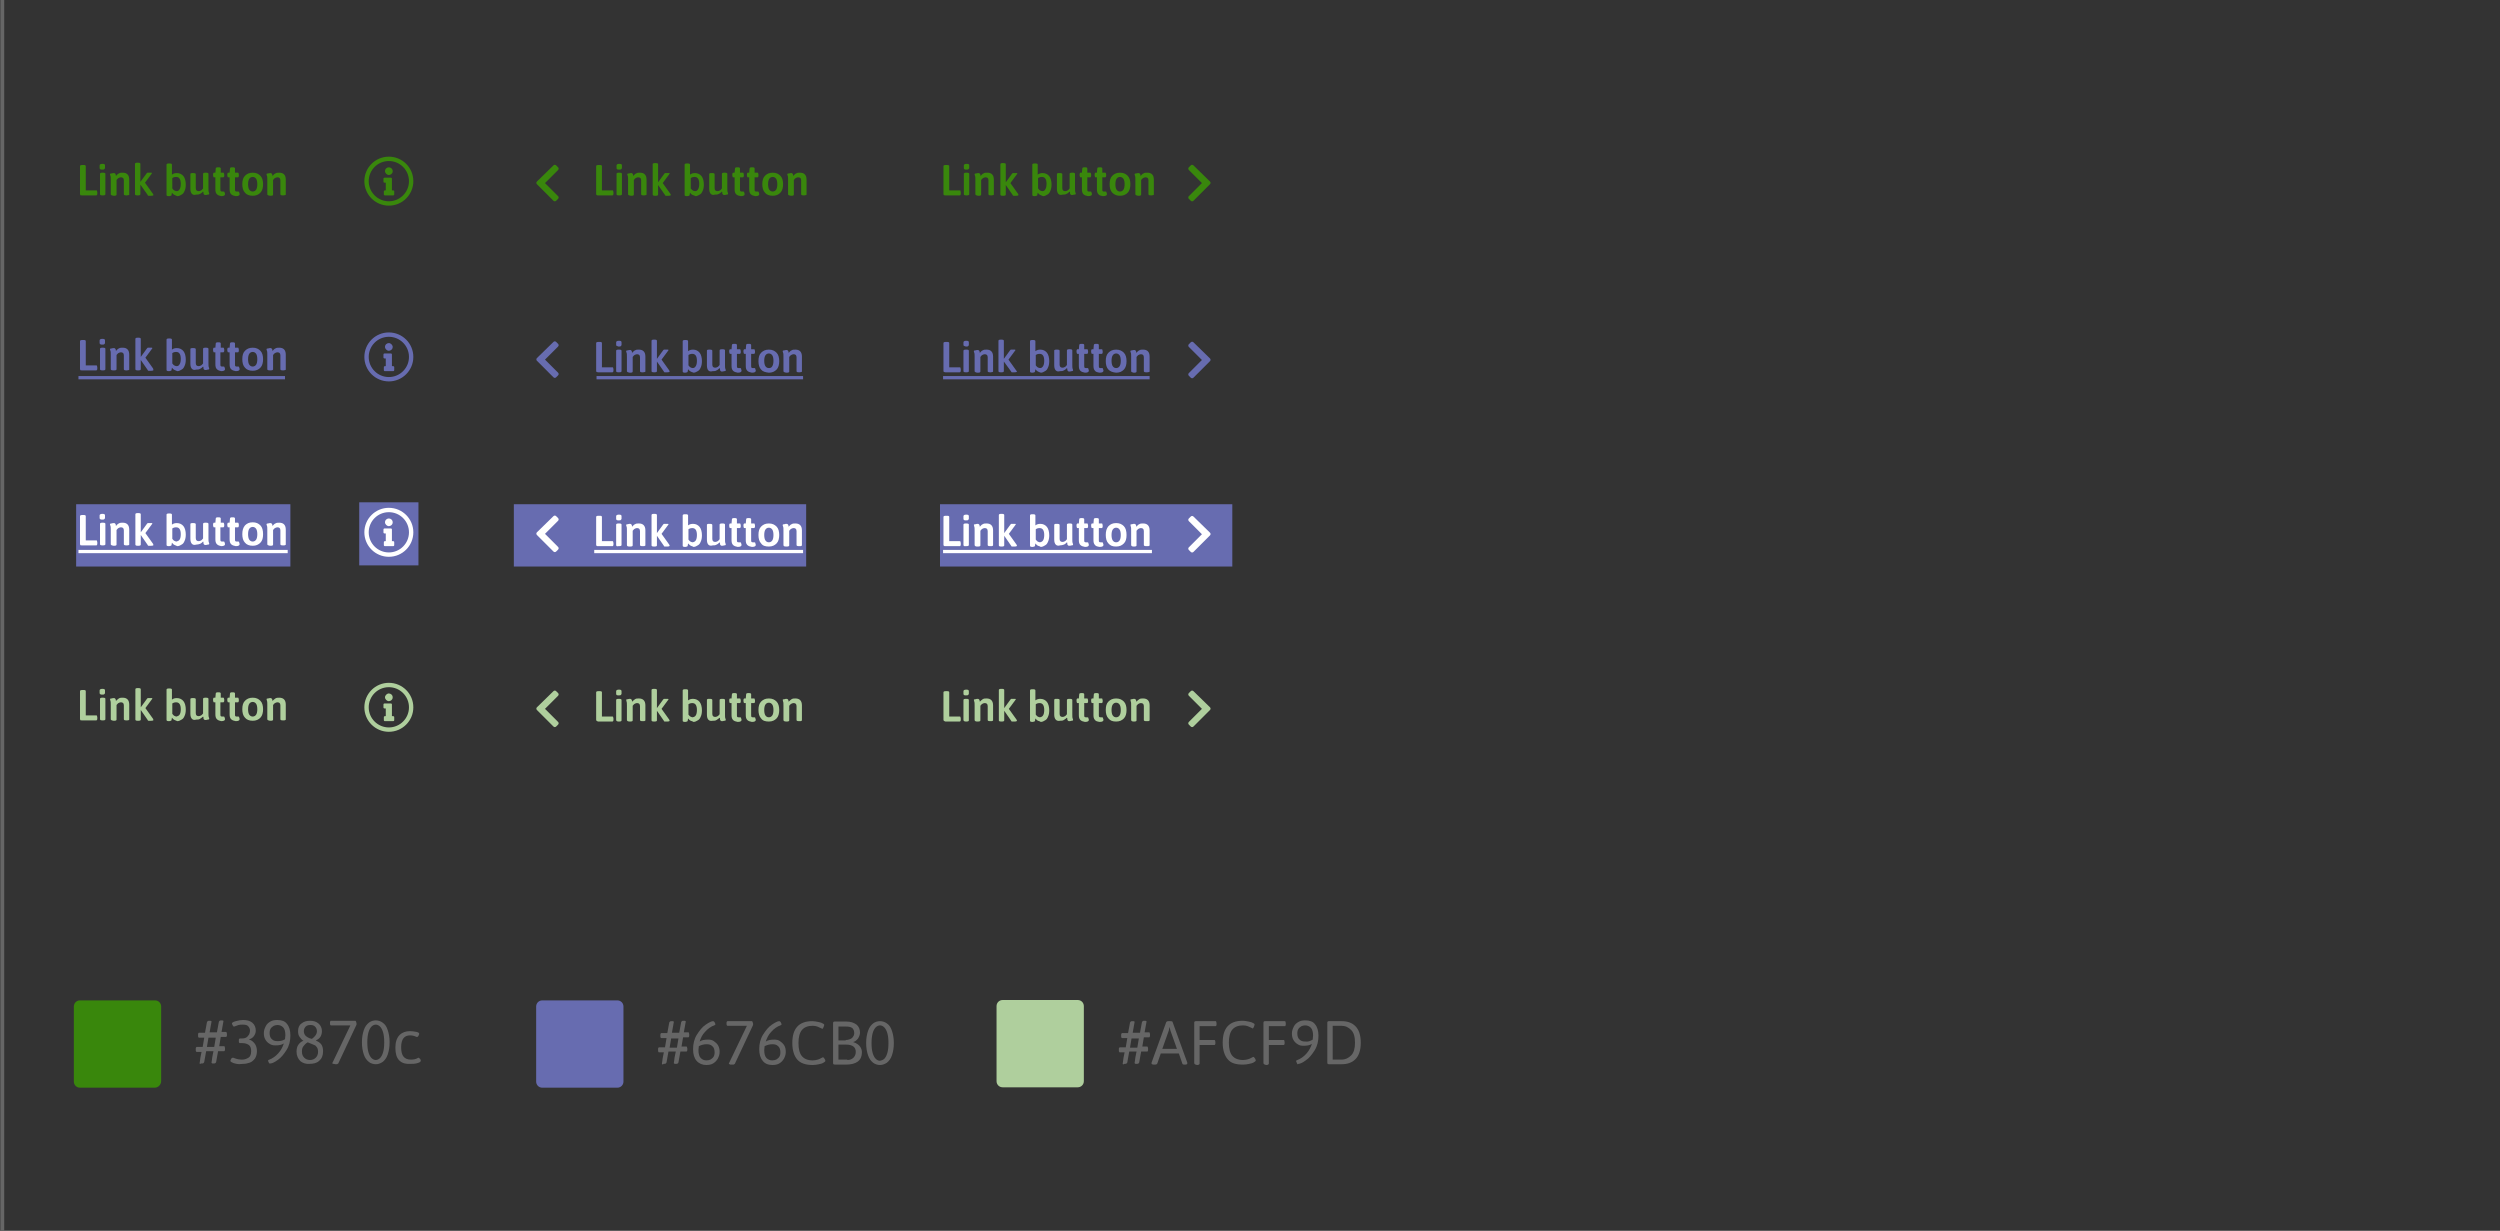 <?xml version="1.0" encoding="utf-8"?>
<!-- Generator: Adobe Illustrator 23.1.1, SVG Export Plug-In . SVG Version: 6.00 Build 0)  -->
<svg version="1.1" id="Layer_1" xmlns="http://www.w3.org/2000/svg" xmlns:xlink="http://www.w3.org/1999/xlink" x="0px" y="0px"
	 viewBox="0 0 650 320" style="enable-background:new 0 0 650 320;" xml:space="preserve">
<rect x="0" y="0" width="650" height="320" fill="#333333" stroke="none"/>
<style type="text/css">
	.st0{fill:none;stroke:#666666;stroke-width:0.992;stroke-miterlimit:10;}
	.st1{fill:#676CB0;}
	.st2{fill:#666666;}
	.st3{fill:#39870C;}
	.st4{fill:#FFFFFF;}
	.st5{fill:#AFCF9D;}
	.st6{fill:none;stroke:#676CB0;stroke-width:0.85;stroke-miterlimit:10;}
	.st7{fill:none;stroke:#FFFFFF;stroke-width:0.85;stroke-miterlimit:10;}
	.st8{fill:none;stroke:#AFCF9D;stroke-width:1.134;stroke-miterlimit:10;}
	.st9{fill:none;stroke:#676CB0;stroke-width:1.134;stroke-miterlimit:10;}
	.st10{fill:none;stroke:#39870C;stroke-width:1.134;stroke-miterlimit:10;}
	.st11{fill:none;stroke:#FFFFFF;stroke-width:1.134;stroke-miterlimit:10;}
</style>
<line class="st0" x1="0.6" y1="320" x2="0.6" y2="0"/>
<rect x="93.4" y="130.6" class="st1" width="15.4" height="16.4"/>
<g>
	<g>
		<path class="st2" d="M52,276.6c-0.1,0-0.1-0.1-0.1-0.2c0,0,0.1-0.5,0.2-1.4c0,0,0.1-0.5,0.3-1.5h-1.2c-0.1,0-0.2,0-0.2-0.1
			c-0.1-0.1-0.1-0.2-0.1-0.4v-0.3c0-0.2,0-0.3,0.1-0.4c0.1-0.1,0.1-0.1,0.2-0.1h1.5l0.4-2.4h-1.3c-0.1,0-0.2,0-0.2-0.1
			c-0.1-0.1-0.1-0.2-0.1-0.4v-0.3c0-0.2,0-0.3,0.1-0.4c0.1-0.1,0.1-0.1,0.2-0.1h1.5l0.5-2.7c0-0.1,0.1-0.2,0.2-0.3
			c0.1-0.1,0.3-0.1,0.5-0.1h0.1c0.3,0,0.4,0.1,0.4,0.2l-0.5,2.8h1.9l0.5-2.7c0-0.1,0.1-0.2,0.2-0.3c0.1-0.1,0.3-0.1,0.5-0.1h0.1
			c0.3,0,0.4,0.1,0.4,0.2l-0.5,2.8h1.1c0.1,0,0.2,0,0.2,0.1s0.1,0.2,0.1,0.4v0.3c0,0.2,0,0.3-0.1,0.4c0,0.1-0.1,0.1-0.2,0.1h-1.3
			l-0.4,2.4h1.2c0.1,0,0.2,0,0.2,0.1s0.1,0.2,0.1,0.4v0.3c0,0.2,0,0.3-0.1,0.4c0,0.1-0.1,0.1-0.2,0.1h-1.5l-0.5,2.8
			c0,0.1-0.1,0.2-0.2,0.3c-0.1,0.1-0.3,0.1-0.5,0.1h-0.1c-0.2,0-0.3,0-0.3-0.1c-0.1,0-0.1-0.1-0.1-0.2c0,0,0.1-0.5,0.2-1.4
			c0,0,0.1-0.5,0.3-1.5h-1.9l-0.5,2.8c0,0.1-0.1,0.2-0.2,0.3c-0.1,0.1-0.3,0.1-0.5,0.1h-0.1C52.2,276.6,52.1,276.6,52,276.6z
			 M55.7,272.2l0.4-2.4h-1.9l-0.4,2.4H55.7z"/>
		<path class="st2" d="M61.5,276.6c-0.5-0.1-0.9-0.2-1.2-0.4c-0.3-0.1-0.4-0.3-0.4-0.4c0-0.1,0.1-0.3,0.2-0.5
			c0.1-0.2,0.3-0.3,0.4-0.3c0.1,0,0.2,0,0.4,0.1c0.7,0.3,1.4,0.4,2.1,0.4c0.6,0,1.1-0.2,1.6-0.5c0.5-0.3,0.7-0.9,0.7-1.7
			c0-0.8-0.2-1.3-0.6-1.6c-0.4-0.3-1-0.5-1.8-0.5h-0.5c-0.1,0-0.2,0-0.2-0.1c-0.1-0.1-0.1-0.2-0.1-0.4v-0.2c0-0.2,0-0.3,0.1-0.4
			c0.1-0.1,0.1-0.1,0.2-0.1h0.5c0.5,0,0.9-0.1,1.2-0.3c0.3-0.2,0.5-0.5,0.7-0.8c0.1-0.3,0.2-0.6,0.2-0.9c0-0.4-0.1-0.7-0.4-1.1
			s-0.8-0.5-1.5-0.5c-0.4,0-0.8,0-1.1,0.1c-0.3,0.1-0.6,0.2-0.8,0.3c-0.2,0.1-0.3,0.1-0.4,0.1c-0.1,0-0.2-0.1-0.3-0.3
			c-0.1-0.2-0.2-0.4-0.2-0.5c0-0.2,0.3-0.4,1-0.6s1.3-0.3,1.9-0.3c1,0,1.8,0.2,2.4,0.7c0.6,0.5,0.9,1.2,0.9,2.1c0,0.5-0.2,1-0.5,1.4
			c-0.3,0.4-0.7,0.7-1.2,0.8v0.1c0.5,0.1,1,0.5,1.4,1c0.4,0.5,0.6,1.2,0.6,2c0,0.8-0.2,1.4-0.5,1.9c-0.4,0.5-0.8,0.9-1.4,1.1
			s-1.1,0.3-1.7,0.3C62.5,276.7,62,276.7,61.5,276.6z"/>
		<path class="st2" d="M69.9,276.3c-0.1-0.2-0.2-0.4-0.2-0.5c0-0.1,0-0.1,0.1-0.2c1.1-0.4,1.9-1,2.6-1.8s1.1-1.6,1.4-2.5
			c-0.6,0.4-1.3,0.5-2.2,0.5c-0.6,0-1.1-0.1-1.5-0.4c-0.5-0.3-0.8-0.6-1.1-1.1c-0.3-0.5-0.4-1.1-0.4-1.7c0-0.7,0.2-1.2,0.5-1.8
			s0.7-0.9,1.2-1.2c0.5-0.3,1.1-0.4,1.8-0.4c1.1,0,2,0.3,2.5,1c0.6,0.7,0.9,1.7,0.9,3c0,1.4-0.3,2.7-1,3.8c-0.7,1.1-1.4,2-2.3,2.6
			c-0.8,0.6-1.5,0.9-1.9,0.9C70.2,276.6,70,276.5,69.9,276.3z M74.1,270.2c0-0.4,0.1-0.7,0.1-1c0-1-0.2-1.7-0.6-2.1
			c-0.4-0.4-0.9-0.6-1.5-0.6c-0.3,0-0.6,0.1-0.9,0.2c-0.3,0.2-0.6,0.4-0.8,0.7c-0.2,0.3-0.3,0.7-0.3,1.2c0,0.7,0.2,1.3,0.6,1.6
			c0.4,0.4,0.9,0.5,1.5,0.5C72.8,270.7,73.5,270.6,74.1,270.2z"/>
		<path class="st2" d="M78.1,275.9c-0.6-0.6-1-1.4-1-2.5c0-0.8,0.2-1.4,0.5-1.8c0.3-0.4,0.7-0.8,1.3-1c-0.4-0.2-0.7-0.6-1-1
			s-0.4-0.9-0.4-1.5c0-0.9,0.3-1.6,0.9-2c0.6-0.5,1.3-0.7,2.2-0.7c0.9,0,1.6,0.2,2.2,0.7c0.6,0.5,0.9,1.2,0.9,2c0,1.1-0.5,2-1.6,2.4
			c0.6,0.3,1.1,0.6,1.4,1s0.5,1,0.5,1.8c0,1.1-0.3,1.9-1,2.5c-0.6,0.6-1.5,0.8-2.5,0.8C79.6,276.7,78.7,276.4,78.1,275.9z M82.1,275
			c0.4-0.4,0.6-0.9,0.6-1.6c0-0.4-0.1-0.8-0.3-1.1c-0.2-0.3-0.4-0.5-0.7-0.6c-0.3-0.1-0.7-0.3-1.2-0.5L80,271
			c-0.5,0.3-0.8,0.6-1.1,1s-0.4,0.8-0.4,1.4c0,0.7,0.2,1.2,0.6,1.6s0.9,0.6,1.5,0.6C81.2,275.6,81.7,275.4,82.1,275z M82.4,268.1
			c0-0.5-0.2-0.9-0.5-1.2c-0.3-0.3-0.7-0.4-1.2-0.4c-0.5,0-0.9,0.1-1.2,0.4s-0.5,0.7-0.5,1.2c0,0.4,0.1,0.7,0.3,1s0.4,0.4,0.7,0.6
			s0.6,0.3,1.1,0.4C81.9,269.5,82.4,268.9,82.4,268.1z"/>
		<path class="st2" d="M86.6,276.6c-0.1,0-0.2-0.1-0.2-0.2c0,0,0-0.1,0.1-0.2l4.6-9.6h-5c-0.1,0-0.2,0-0.2-0.1
			c-0.1-0.1-0.1-0.2-0.1-0.4v-0.2c0-0.2,0-0.3,0.1-0.4s0.1-0.1,0.2-0.1h6.3c0.1,0,0.1,0.1,0.2,0.3c0.1,0.2,0.1,0.4,0.1,0.5
			c0,0.1,0,0.1,0,0.2l-4.7,10c0,0.1-0.1,0.1-0.2,0.2s-0.2,0.1-0.4,0.1h-0.2C86.9,276.6,86.7,276.6,86.6,276.6z"/>
		<path class="st2" d="M95.9,276.1c-0.5-0.4-1-1-1.3-1.9c-0.3-0.9-0.5-1.9-0.5-3.2s0.2-2.3,0.5-3.2c0.3-0.9,0.8-1.5,1.3-1.9
			c0.5-0.4,1.2-0.6,1.8-0.6s1.3,0.2,1.8,0.6c0.6,0.4,1,1,1.3,1.9s0.5,1.9,0.5,3.2s-0.2,2.3-0.5,3.2s-0.8,1.5-1.3,1.9
			c-0.6,0.4-1.2,0.6-1.8,0.6S96.4,276.5,95.9,276.1z M98.8,275.1c0.3-0.3,0.6-0.8,0.8-1.5c0.2-0.7,0.3-1.5,0.3-2.6
			c0-1.1-0.1-1.9-0.3-2.6c-0.2-0.7-0.5-1.2-0.8-1.5c-0.3-0.3-0.7-0.5-1.1-0.5c-0.4,0-0.8,0.2-1.1,0.5c-0.3,0.3-0.6,0.8-0.8,1.5
			s-0.3,1.6-0.3,2.6c0,1.1,0.1,1.9,0.3,2.6s0.5,1.2,0.8,1.5c0.3,0.3,0.7,0.5,1.1,0.5C98.1,275.6,98.5,275.4,98.8,275.1z"/>
		<path class="st2" d="M103.8,275.7c-0.7-0.7-1-1.8-1-3.3c0-1.5,0.4-2.6,1.1-3.3c0.7-0.7,1.6-1,2.7-1c0.6,0,1.2,0.1,1.7,0.2
			c0.5,0.1,0.7,0.3,0.7,0.5c0,0.1-0.1,0.3-0.2,0.5c-0.1,0.2-0.2,0.3-0.3,0.3c0,0,0,0-0.1,0c0,0-0.1,0-0.1,0
			c-0.6-0.3-1.2-0.4-1.7-0.4c-1.5,0-2.3,1-2.3,3.1c0,1.1,0.2,1.9,0.6,2.4c0.4,0.5,1,0.8,1.9,0.8c0.7,0,1.3-0.1,1.8-0.4l0.2-0.1
			c0.1,0,0.2,0.1,0.4,0.3s0.2,0.4,0.2,0.5s-0.1,0.3-0.3,0.4c-0.2,0.1-0.5,0.2-0.9,0.3c-0.4,0.1-0.8,0.1-1.2,0.1
			C105.4,276.7,104.5,276.4,103.8,275.7z"/>
	</g>
	<path class="st3" d="M40.2,282.8H20.8c-0.9,0-1.6-0.7-1.6-1.6v-19.5c0-0.9,0.7-1.6,1.6-1.6h19.5c0.9,0,1.6,0.7,1.6,1.6v19.5
		C41.8,282.1,41.1,282.8,40.2,282.8z"/>
</g>
<g>
	<g>
		<path class="st3" d="M20.9,50.7c-0.1-0.1-0.1-0.2-0.1-0.3v-7.2c0-0.2,0.2-0.3,0.6-0.3h0.3c0.2,0,0.4,0,0.5,0.1
			c0.1,0.1,0.1,0.1,0.1,0.2v6.3h2.7c0.1,0,0.2,0,0.2,0.1c0,0.1,0.1,0.2,0.1,0.4v0.3c0,0.2,0,0.3-0.1,0.4s-0.1,0.1-0.2,0.1h-3.7
			C21,50.8,20.9,50.8,20.9,50.7z"/>
		<path class="st3" d="M25.9,43.7V43c0-0.2,0.2-0.4,0.7-0.4c0.5,0,0.7,0.1,0.7,0.4v0.7c0,0.1-0.1,0.2-0.2,0.3s-0.3,0.1-0.6,0.1
			C26.2,44.1,25.9,44,25.9,43.7z M26,50.5v-5.3c0-0.2,0.2-0.3,0.6-0.3h0.2c0.4,0,0.6,0.1,0.6,0.3v5.3c0,0.2-0.2,0.3-0.6,0.3h-0.2
			C26.2,50.8,26,50.7,26,50.5z"/>
		<path class="st3" d="M28.8,50.5v-3.7c0-0.5,0-0.9-0.1-1.1s-0.1-0.4-0.1-0.4c0-0.1,0.1-0.2,0.4-0.2c0.2-0.1,0.5-0.1,0.7-0.1
			c0.1,0,0.2,0.1,0.3,0.2c0.1,0.1,0.1,0.2,0.1,0.3c0,0.1,0,0.2,0.1,0.2c0.2-0.2,0.4-0.5,0.7-0.6c0.3-0.2,0.6-0.2,1-0.2
			c1.1,0,1.7,0.6,1.7,1.8v3.8c0,0.1,0,0.2-0.1,0.2s-0.2,0.1-0.5,0.1h-0.2c-0.4,0-0.6-0.1-0.6-0.3v-3.6c0-0.6-0.3-0.8-0.8-0.8
			c-0.2,0-0.4,0.1-0.6,0.2c-0.2,0.1-0.3,0.3-0.5,0.5v3.8c0,0.2-0.2,0.3-0.6,0.3h-0.2C29,50.8,28.8,50.7,28.8,50.5z"/>
		<path class="st3" d="M39.9,50.7c0,0.1-0.2,0.2-0.6,0.2H39c-0.2,0-0.3,0-0.4,0c-0.1,0-0.2-0.1-0.2-0.2L36.5,48h0v2.5
			c0,0.2-0.2,0.3-0.6,0.3h-0.2c-0.4,0-0.6-0.1-0.6-0.3v-7.9c0-0.2,0.2-0.3,0.6-0.3h0.2c0.4,0,0.6,0.1,0.6,0.3v4.7l0,0l1.6-2.2
			c0.1-0.1,0.1-0.1,0.2-0.2c0.1,0,0.2,0,0.4,0h0.3c0.2,0,0.3,0,0.4,0c0.1,0,0.1,0.1,0.1,0.1c0,0.1,0,0.1-0.1,0.2l-1.7,2.3l2,2.8
			C39.8,50.5,39.9,50.6,39.9,50.7z"/>
		<path class="st3" d="M45.4,50.7c-0.3-0.1-0.5-0.4-0.7-0.6c0,0.2-0.1,0.4-0.1,0.6c0,0.1-0.1,0.2-0.2,0.2c-0.1,0-0.2,0.1-0.4,0.1
			h-0.1c-0.4,0-0.6-0.1-0.6-0.3v-7.9c0-0.2,0.2-0.3,0.6-0.3h0.2c0.4,0,0.6,0.1,0.6,0.3v2.6c0.4-0.3,0.8-0.4,1.3-0.4
			c0.7,0,1.3,0.3,1.7,0.8c0.4,0.5,0.6,1.3,0.6,2.2c0,0.6-0.1,1.2-0.3,1.6c-0.2,0.5-0.4,0.8-0.8,1c-0.3,0.2-0.7,0.4-1.1,0.4
			C45.9,50.9,45.6,50.8,45.4,50.7z M46.7,49.2c0.2-0.3,0.3-0.8,0.3-1.4c0-1.2-0.4-1.8-1.2-1.8c-0.4,0-0.7,0.1-1,0.3V49
			c0.2,0.2,0.3,0.4,0.5,0.5c0.2,0.1,0.4,0.2,0.6,0.2C46.2,49.7,46.5,49.6,46.7,49.2z"/>
		<path class="st3" d="M49.5,49.1v-3.8c0-0.1,0-0.2,0.1-0.2c0.1-0.1,0.2-0.1,0.5-0.1h0.2c0.4,0,0.6,0.1,0.6,0.3v3.6
			c0,0.6,0.3,0.8,0.8,0.8c0.2,0,0.4-0.1,0.6-0.2c0.2-0.1,0.3-0.3,0.5-0.5v-3.8c0-0.2,0.2-0.3,0.6-0.3h0.2c0.4,0,0.6,0.1,0.6,0.3v3.7
			c0,0.5,0,0.9,0.1,1.1s0.1,0.4,0.1,0.4c0,0.1-0.1,0.2-0.4,0.2c-0.2,0.1-0.5,0.1-0.7,0.1c-0.1,0-0.2-0.1-0.3-0.2
			c-0.1-0.1-0.1-0.2-0.1-0.4c0-0.1,0-0.2-0.1-0.3c-0.2,0.2-0.5,0.5-0.8,0.6c-0.3,0.2-0.6,0.2-1,0.2C50.1,50.9,49.5,50.3,49.5,49.1z"
			/>
		<path class="st3" d="M56.4,50.5c-0.3-0.3-0.4-0.7-0.4-1.3v-3.1h-0.3c-0.1,0-0.2,0-0.2-0.1c0-0.1-0.1-0.2-0.1-0.4v-0.2
			c0-0.2,0-0.3,0.1-0.4c0-0.1,0.1-0.1,0.2-0.1h0.3l0.1-1.1c0-0.2,0.2-0.3,0.5-0.3h0.3c0.3,0,0.5,0.1,0.5,0.3v1.1H58
			c0.1,0,0.2,0,0.2,0.1c0,0.1,0.1,0.2,0.1,0.4v0.2c0,0.2,0,0.3-0.1,0.4c0,0.1-0.1,0.1-0.2,0.1h-0.7v3.1c0,0.2,0,0.4,0.1,0.5
			c0.1,0.1,0.2,0.1,0.4,0.1c0.1,0,0.1,0,0.2,0c0.1,0,0.1,0,0.2,0c0.1,0,0.2,0.1,0.2,0.3c0.1,0.2,0.1,0.3,0.1,0.4
			c0,0.3-0.3,0.5-1,0.5C57.1,50.9,56.7,50.8,56.4,50.5z"/>
		<path class="st3" d="M60.1,50.5c-0.3-0.3-0.4-0.7-0.4-1.3v-3.1h-0.3c-0.1,0-0.2,0-0.2-0.1c0-0.1-0.1-0.2-0.1-0.4v-0.2
			c0-0.2,0-0.3,0.1-0.4c0-0.1,0.1-0.1,0.2-0.1h0.3l0.1-1.1c0-0.2,0.2-0.3,0.5-0.3h0.3c0.3,0,0.5,0.1,0.5,0.3v1.1h0.7
			c0.1,0,0.2,0,0.2,0.1c0,0.1,0.1,0.2,0.1,0.4v0.2c0,0.2,0,0.3-0.1,0.4c0,0.1-0.1,0.1-0.2,0.1h-0.7v3.1c0,0.2,0,0.4,0.1,0.5
			c0.1,0.1,0.2,0.1,0.4,0.1c0.1,0,0.1,0,0.2,0c0.1,0,0.1,0,0.2,0c0.1,0,0.2,0.1,0.2,0.3c0.1,0.2,0.1,0.3,0.1,0.4
			c0,0.3-0.3,0.5-1,0.5C60.8,50.9,60.4,50.8,60.1,50.5z"/>
		<path class="st3" d="M63.7,50.1c-0.5-0.5-0.7-1.3-0.7-2.2c0-1,0.2-1.7,0.7-2.2c0.5-0.5,1.1-0.8,2-0.8c0.9,0,1.5,0.3,2,0.8
			c0.5,0.5,0.7,1.3,0.7,2.2s-0.2,1.7-0.7,2.2s-1.1,0.8-2,0.8C64.8,50.9,64.1,50.6,63.7,50.1z M66.6,49.3c0.2-0.3,0.3-0.8,0.3-1.4
			c0-0.6-0.1-1.1-0.3-1.4c-0.2-0.3-0.5-0.5-0.9-0.5s-0.7,0.2-0.9,0.5c-0.2,0.3-0.3,0.8-0.3,1.4c0,0.6,0.1,1.1,0.3,1.4
			c0.2,0.3,0.5,0.5,0.9,0.5S66.4,49.6,66.6,49.3z"/>
		<path class="st3" d="M69.5,50.5v-3.7c0-0.5,0-0.9-0.1-1.1s-0.1-0.4-0.1-0.4c0-0.1,0.1-0.2,0.4-0.2C70,45,70.2,45,70.4,45
			c0.1,0,0.2,0.1,0.3,0.2c0.1,0.1,0.1,0.2,0.1,0.3c0,0.1,0,0.2,0.1,0.2c0.2-0.2,0.4-0.5,0.7-0.6c0.3-0.2,0.6-0.2,1-0.2
			c1.1,0,1.7,0.6,1.7,1.8v3.8c0,0.1,0,0.2-0.1,0.2s-0.2,0.1-0.5,0.1h-0.2c-0.4,0-0.6-0.1-0.6-0.3v-3.6c0-0.6-0.3-0.8-0.8-0.8
			c-0.2,0-0.4,0.1-0.6,0.2c-0.2,0.1-0.3,0.3-0.5,0.5v3.8c0,0.2-0.2,0.3-0.6,0.3h-0.2C69.7,50.8,69.5,50.7,69.5,50.5z"/>
	</g>
</g>
<g>
	<g>
		<path class="st3" d="M155.1,50.7c-0.1-0.1-0.1-0.2-0.1-0.3v-7.2c0-0.2,0.2-0.3,0.6-0.3h0.3c0.2,0,0.4,0,0.5,0.1
			c0.1,0.1,0.1,0.1,0.1,0.2v6.3h2.7c0.1,0,0.2,0,0.2,0.1c0,0.1,0.1,0.2,0.1,0.4v0.3c0,0.2,0,0.3-0.1,0.4s-0.1,0.1-0.2,0.1h-3.7
			C155.3,50.8,155.2,50.8,155.1,50.7z"/>
		<path class="st3" d="M160.3,43.7V43c0-0.2,0.2-0.4,0.7-0.4c0.5,0,0.7,0.1,0.7,0.4v0.7c0,0.1-0.1,0.2-0.2,0.3s-0.3,0.1-0.6,0.1
			C160.5,44.1,160.3,44,160.3,43.7z M160.3,50.5v-5.3c0-0.2,0.2-0.3,0.6-0.3h0.2c0.4,0,0.6,0.1,0.6,0.3v5.3c0,0.2-0.2,0.3-0.6,0.3
			h-0.2C160.5,50.8,160.3,50.7,160.3,50.5z"/>
		<path class="st3" d="M163.3,50.5v-3.7c0-0.5,0-0.9-0.1-1.1s-0.1-0.4-0.1-0.4c0-0.1,0.1-0.2,0.4-0.2c0.2-0.1,0.5-0.1,0.7-0.1
			c0.1,0,0.2,0.1,0.3,0.2c0.1,0.1,0.1,0.2,0.1,0.3c0,0.1,0,0.2,0.1,0.2c0.2-0.2,0.4-0.5,0.7-0.6c0.3-0.2,0.6-0.2,1-0.2
			c1.1,0,1.7,0.6,1.7,1.8v3.8c0,0.1,0,0.2-0.1,0.2s-0.2,0.1-0.5,0.1h-0.2c-0.4,0-0.6-0.1-0.6-0.3v-3.6c0-0.6-0.3-0.8-0.8-0.8
			c-0.2,0-0.4,0.1-0.6,0.2c-0.2,0.1-0.3,0.3-0.5,0.5v3.8c0,0.2-0.2,0.3-0.6,0.3h-0.2C163.5,50.8,163.3,50.7,163.3,50.5z"/>
		<path class="st3" d="M174.4,50.7c0,0.1-0.2,0.2-0.6,0.2h-0.3c-0.2,0-0.3,0-0.4,0c-0.1,0-0.2-0.1-0.2-0.2l-1.8-2.6h0v2.5
			c0,0.2-0.2,0.3-0.6,0.3h-0.2c-0.4,0-0.6-0.1-0.6-0.3v-7.9c0-0.2,0.2-0.3,0.6-0.3h0.2c0.4,0,0.6,0.1,0.6,0.3v4.7l0,0l1.6-2.2
			c0.1-0.1,0.1-0.1,0.2-0.2c0.1,0,0.2,0,0.4,0h0.3c0.2,0,0.3,0,0.4,0c0.1,0,0.1,0.1,0.1,0.1c0,0.1,0,0.1-0.1,0.2l-1.7,2.3l2,2.8
			C174.4,50.5,174.4,50.6,174.4,50.7z"/>
		<path class="st3" d="M180.1,50.7c-0.3-0.1-0.5-0.4-0.7-0.6c0,0.2-0.1,0.4-0.1,0.6c0,0.1-0.1,0.2-0.2,0.2c-0.1,0-0.2,0.1-0.4,0.1
			h-0.1c-0.4,0-0.6-0.1-0.6-0.3v-7.9c0-0.2,0.2-0.3,0.6-0.3h0.2c0.4,0,0.6,0.1,0.6,0.3v2.6c0.4-0.3,0.8-0.4,1.3-0.4
			c0.7,0,1.3,0.3,1.7,0.8c0.4,0.5,0.6,1.3,0.6,2.2c0,0.6-0.1,1.2-0.3,1.6c-0.2,0.5-0.4,0.8-0.8,1c-0.3,0.2-0.7,0.4-1.1,0.4
			C180.7,50.9,180.4,50.8,180.1,50.7z M181.5,49.2c0.2-0.3,0.3-0.8,0.3-1.4c0-1.2-0.4-1.8-1.2-1.8c-0.4,0-0.7,0.1-1,0.3V49
			c0.2,0.2,0.3,0.4,0.5,0.5c0.2,0.1,0.4,0.2,0.6,0.2C181,49.7,181.3,49.6,181.5,49.2z"/>
		<path class="st3" d="M184.4,49.1v-3.8c0-0.1,0-0.2,0.1-0.2c0.1-0.1,0.2-0.1,0.5-0.1h0.2c0.4,0,0.6,0.1,0.6,0.3v3.6
			c0,0.6,0.3,0.8,0.8,0.8c0.2,0,0.4-0.1,0.6-0.2c0.2-0.1,0.3-0.3,0.5-0.5v-3.8c0-0.2,0.2-0.3,0.6-0.3h0.2c0.4,0,0.6,0.1,0.6,0.3v3.7
			c0,0.5,0,0.9,0.1,1.1s0.1,0.4,0.1,0.4c0,0.1-0.1,0.2-0.4,0.2c-0.2,0.1-0.5,0.1-0.7,0.1c-0.1,0-0.2-0.1-0.3-0.2
			c-0.1-0.1-0.1-0.2-0.1-0.4c0-0.1,0-0.2-0.1-0.3c-0.2,0.2-0.5,0.5-0.8,0.6c-0.3,0.2-0.6,0.2-1,0.2C185,50.9,184.4,50.3,184.4,49.1z
			"/>
		<path class="st3" d="M191.4,50.5c-0.3-0.3-0.4-0.7-0.4-1.3v-3.1h-0.3c-0.1,0-0.2,0-0.2-0.1c0-0.1-0.1-0.2-0.1-0.4v-0.2
			c0-0.2,0-0.3,0.1-0.4c0-0.1,0.1-0.1,0.2-0.1h0.3l0.1-1.1c0-0.2,0.2-0.3,0.5-0.3h0.3c0.3,0,0.5,0.1,0.5,0.3v1.1h0.7
			c0.1,0,0.2,0,0.2,0.1c0,0.1,0.1,0.2,0.1,0.4v0.2c0,0.2,0,0.3-0.1,0.4c0,0.1-0.1,0.1-0.2,0.1h-0.7v3.1c0,0.2,0,0.4,0.1,0.5
			c0.1,0.1,0.2,0.1,0.4,0.1c0.1,0,0.1,0,0.2,0c0.1,0,0.1,0,0.2,0c0.1,0,0.2,0.1,0.2,0.3c0.1,0.2,0.1,0.3,0.1,0.4
			c0,0.3-0.3,0.5-1,0.5C192.1,50.9,191.7,50.8,191.4,50.5z"/>
		<path class="st3" d="M195.2,50.5c-0.3-0.3-0.4-0.7-0.4-1.3v-3.1h-0.3c-0.1,0-0.2,0-0.2-0.1c0-0.1-0.1-0.2-0.1-0.4v-0.2
			c0-0.2,0-0.3,0.1-0.4c0-0.1,0.1-0.1,0.2-0.1h0.3l0.1-1.1c0-0.2,0.2-0.3,0.5-0.3h0.3c0.3,0,0.5,0.1,0.5,0.3v1.1h0.7
			c0.1,0,0.2,0,0.2,0.1c0,0.1,0.1,0.2,0.1,0.4v0.2c0,0.2,0,0.3-0.1,0.4c0,0.1-0.1,0.1-0.2,0.1h-0.7v3.1c0,0.2,0,0.4,0.1,0.5
			c0.1,0.1,0.2,0.1,0.4,0.1c0.1,0,0.1,0,0.2,0c0.1,0,0.1,0,0.2,0c0.1,0,0.2,0.1,0.2,0.3c0.1,0.2,0.1,0.3,0.1,0.4
			c0,0.3-0.3,0.5-1,0.5C195.9,50.9,195.5,50.8,195.2,50.5z"/>
		<path class="st3" d="M198.9,50.1c-0.5-0.5-0.7-1.3-0.7-2.2c0-1,0.2-1.7,0.7-2.2c0.5-0.5,1.1-0.8,2-0.8c0.9,0,1.5,0.3,2,0.8
			c0.5,0.5,0.7,1.3,0.7,2.2s-0.2,1.7-0.7,2.2s-1.1,0.8-2,0.8C200,50.9,199.3,50.6,198.9,50.1z M201.8,49.3c0.2-0.3,0.3-0.8,0.3-1.4
			c0-0.6-0.1-1.1-0.3-1.4c-0.2-0.3-0.5-0.5-0.9-0.5s-0.7,0.2-0.9,0.5c-0.2,0.3-0.3,0.8-0.3,1.4c0,0.6,0.1,1.1,0.3,1.4
			c0.2,0.3,0.5,0.5,0.9,0.5S201.6,49.6,201.8,49.3z"/>
		<path class="st3" d="M204.9,50.5v-3.7c0-0.5,0-0.9-0.1-1.1s-0.1-0.4-0.1-0.4c0-0.1,0.1-0.2,0.4-0.2c0.2-0.1,0.5-0.1,0.7-0.1
			c0.1,0,0.2,0.1,0.3,0.2c0.1,0.1,0.1,0.2,0.1,0.3c0,0.1,0,0.2,0.1,0.2c0.2-0.2,0.4-0.5,0.7-0.6c0.3-0.2,0.6-0.2,1-0.2
			c1.1,0,1.7,0.6,1.7,1.8v3.8c0,0.1,0,0.2-0.1,0.2s-0.2,0.1-0.5,0.1h-0.2c-0.4,0-0.6-0.1-0.6-0.3v-3.6c0-0.6-0.3-0.8-0.8-0.8
			c-0.2,0-0.4,0.1-0.6,0.2c-0.2,0.1-0.3,0.3-0.5,0.5v3.8c0,0.2-0.2,0.3-0.6,0.3h-0.2C205.1,50.8,204.9,50.7,204.9,50.5z"/>
	</g>
</g>
<g>
	<g>
		<path class="st1" d="M20.9,96.2c-0.1-0.1-0.1-0.2-0.1-0.3v-7.2c0-0.2,0.2-0.3,0.6-0.3h0.3c0.2,0,0.4,0,0.5,0.1
			c0.1,0.1,0.1,0.1,0.1,0.2v6.3h2.7c0.1,0,0.2,0,0.2,0.1c0,0.1,0.1,0.2,0.1,0.4v0.3c0,0.2,0,0.3-0.1,0.4s-0.1,0.1-0.2,0.1h-3.7
			C21,96.3,20.9,96.3,20.9,96.2z"/>
		<path class="st1" d="M25.9,89.2v-0.7c0-0.2,0.2-0.4,0.7-0.4c0.5,0,0.7,0.1,0.7,0.4v0.7c0,0.1-0.1,0.2-0.2,0.3s-0.3,0.1-0.6,0.1
			C26.2,89.6,25.9,89.5,25.9,89.2z M26,96v-5.3c0-0.2,0.2-0.3,0.6-0.3h0.2c0.4,0,0.6,0.1,0.6,0.3V96c0,0.2-0.2,0.3-0.6,0.3h-0.2
			C26.2,96.3,26,96.2,26,96z"/>
		<path class="st1" d="M28.8,96v-3.7c0-0.5,0-0.9-0.1-1.1s-0.1-0.4-0.1-0.4c0-0.1,0.1-0.2,0.4-0.2c0.2-0.1,0.5-0.1,0.7-0.1
			c0.1,0,0.2,0.1,0.3,0.2c0.1,0.1,0.1,0.2,0.1,0.3c0,0.1,0,0.2,0.1,0.2c0.2-0.2,0.4-0.5,0.7-0.6c0.3-0.2,0.6-0.2,1-0.2
			c1.1,0,1.7,0.6,1.7,1.8V96c0,0.1,0,0.2-0.1,0.2s-0.2,0.1-0.5,0.1h-0.2c-0.4,0-0.6-0.1-0.6-0.3v-3.6c0-0.6-0.3-0.8-0.8-0.8
			c-0.2,0-0.4,0.1-0.6,0.2c-0.2,0.1-0.3,0.3-0.5,0.5V96c0,0.2-0.2,0.3-0.6,0.3h-0.2C29,96.3,28.8,96.2,28.8,96z"/>
		<path class="st1" d="M39.9,96.2c0,0.1-0.2,0.2-0.6,0.2H39c-0.2,0-0.3,0-0.4,0c-0.1,0-0.2-0.1-0.2-0.2l-1.8-2.6h0V96
			c0,0.2-0.2,0.3-0.6,0.3h-0.2c-0.4,0-0.6-0.1-0.6-0.3v-7.9c0-0.2,0.2-0.3,0.6-0.3h0.2c0.4,0,0.6,0.1,0.6,0.3v4.7l0,0l1.6-2.2
			c0.1-0.1,0.1-0.1,0.2-0.2c0.1,0,0.2,0,0.4,0h0.3c0.2,0,0.3,0,0.4,0c0.1,0,0.1,0.1,0.1,0.1c0,0.1,0,0.1-0.1,0.2l-1.7,2.3l2,2.8
			C39.8,96,39.9,96.1,39.9,96.2z"/>
		<path class="st1" d="M45.4,96.2c-0.3-0.1-0.5-0.4-0.7-0.6c0,0.2-0.1,0.4-0.1,0.6c0,0.1-0.1,0.2-0.2,0.2c-0.1,0-0.2,0.1-0.4,0.1
			h-0.1c-0.4,0-0.6-0.1-0.6-0.3v-7.9c0-0.2,0.2-0.3,0.6-0.3h0.2c0.4,0,0.6,0.1,0.6,0.3v2.6c0.4-0.3,0.8-0.4,1.3-0.4
			c0.7,0,1.3,0.3,1.7,0.8c0.4,0.5,0.6,1.3,0.6,2.2c0,0.6-0.1,1.2-0.3,1.6c-0.2,0.5-0.4,0.8-0.8,1c-0.3,0.2-0.7,0.4-1.1,0.4
			C45.9,96.4,45.6,96.3,45.4,96.2z M46.7,94.7c0.2-0.3,0.3-0.8,0.3-1.4c0-1.2-0.4-1.8-1.2-1.8c-0.4,0-0.7,0.1-1,0.3v2.7
			c0.2,0.2,0.3,0.4,0.5,0.5c0.2,0.1,0.4,0.2,0.6,0.2C46.2,95.2,46.5,95.1,46.7,94.7z"/>
		<path class="st1" d="M49.5,94.6v-3.8c0-0.1,0-0.2,0.1-0.2c0.1-0.1,0.2-0.1,0.5-0.1h0.2c0.4,0,0.6,0.1,0.6,0.3v3.6
			c0,0.6,0.3,0.8,0.8,0.8c0.2,0,0.4-0.1,0.6-0.2c0.2-0.1,0.3-0.3,0.5-0.5v-3.8c0-0.2,0.2-0.3,0.6-0.3h0.2c0.4,0,0.6,0.1,0.6,0.3v3.7
			c0,0.5,0,0.9,0.1,1.1s0.1,0.4,0.1,0.4c0,0.1-0.1,0.2-0.4,0.2c-0.2,0.1-0.5,0.1-0.7,0.1c-0.1,0-0.2-0.1-0.3-0.2
			c-0.1-0.1-0.1-0.2-0.1-0.4c0-0.1,0-0.2-0.1-0.3c-0.2,0.2-0.5,0.5-0.8,0.6c-0.3,0.2-0.6,0.2-1,0.2C50.1,96.4,49.5,95.8,49.5,94.6z"
			/>
		<path class="st1" d="M56.4,96c-0.3-0.3-0.4-0.7-0.4-1.3v-3.1h-0.3c-0.1,0-0.2,0-0.2-0.1c0-0.1-0.1-0.2-0.1-0.4v-0.2
			c0-0.2,0-0.3,0.1-0.4c0-0.1,0.1-0.1,0.2-0.1h0.3l0.1-1.1c0-0.2,0.2-0.3,0.5-0.3h0.3c0.3,0,0.5,0.1,0.5,0.3v1.1H58
			c0.1,0,0.2,0,0.2,0.1c0,0.1,0.1,0.2,0.1,0.4v0.2c0,0.2,0,0.3-0.1,0.4c0,0.1-0.1,0.1-0.2,0.1h-0.7v3.1c0,0.2,0,0.4,0.1,0.5
			c0.1,0.1,0.2,0.1,0.4,0.1c0.1,0,0.1,0,0.2,0c0.1,0,0.1,0,0.2,0c0.1,0,0.2,0.1,0.2,0.3c0.1,0.2,0.1,0.3,0.1,0.4
			c0,0.3-0.3,0.5-1,0.5C57.1,96.4,56.7,96.3,56.4,96z"/>
		<path class="st1" d="M60.1,96c-0.3-0.3-0.4-0.7-0.4-1.3v-3.1h-0.3c-0.1,0-0.2,0-0.2-0.1c0-0.1-0.1-0.2-0.1-0.4v-0.2
			c0-0.2,0-0.3,0.1-0.4c0-0.1,0.1-0.1,0.2-0.1h0.3l0.1-1.1c0-0.2,0.2-0.3,0.5-0.3h0.3c0.3,0,0.5,0.1,0.5,0.3v1.1h0.7
			c0.1,0,0.2,0,0.2,0.1c0,0.1,0.1,0.2,0.1,0.4v0.2c0,0.2,0,0.3-0.1,0.4c0,0.1-0.1,0.1-0.2,0.1h-0.7v3.1c0,0.2,0,0.4,0.1,0.5
			c0.1,0.1,0.2,0.1,0.4,0.1c0.1,0,0.1,0,0.2,0c0.1,0,0.1,0,0.2,0c0.1,0,0.2,0.1,0.2,0.3c0.1,0.2,0.1,0.3,0.1,0.4
			c0,0.3-0.3,0.5-1,0.5C60.8,96.4,60.4,96.3,60.1,96z"/>
		<path class="st1" d="M63.7,95.6c-0.5-0.5-0.7-1.3-0.7-2.2c0-1,0.2-1.7,0.7-2.2c0.5-0.5,1.1-0.8,2-0.8c0.9,0,1.5,0.3,2,0.8
			c0.5,0.5,0.7,1.3,0.7,2.2s-0.2,1.7-0.7,2.2s-1.1,0.8-2,0.8C64.8,96.4,64.1,96.1,63.7,95.6z M66.6,94.8c0.2-0.3,0.3-0.8,0.3-1.4
			c0-0.6-0.1-1.1-0.3-1.4c-0.2-0.3-0.5-0.5-0.9-0.5s-0.7,0.2-0.9,0.5c-0.2,0.3-0.3,0.8-0.3,1.4c0,0.6,0.1,1.1,0.3,1.4
			c0.2,0.3,0.5,0.5,0.9,0.5S66.4,95.1,66.6,94.8z"/>
		<path class="st1" d="M69.5,96v-3.7c0-0.5,0-0.9-0.1-1.1s-0.1-0.4-0.1-0.4c0-0.1,0.1-0.2,0.4-0.2c0.2-0.1,0.5-0.1,0.7-0.1
			c0.1,0,0.2,0.1,0.3,0.2c0.1,0.1,0.1,0.2,0.1,0.3c0,0.1,0,0.2,0.1,0.2c0.2-0.2,0.4-0.5,0.7-0.6c0.3-0.2,0.6-0.2,1-0.2
			c1.1,0,1.7,0.6,1.7,1.8V96c0,0.1,0,0.2-0.1,0.2s-0.2,0.1-0.5,0.1h-0.2c-0.4,0-0.6-0.1-0.6-0.3v-3.6c0-0.6-0.3-0.8-0.8-0.8
			c-0.2,0-0.4,0.1-0.6,0.2c-0.2,0.1-0.3,0.3-0.5,0.5V96c0,0.2-0.2,0.3-0.6,0.3h-0.2C69.7,96.3,69.5,96.2,69.5,96z"/>
	</g>
</g>
<g>
	<rect x="19.8" y="131.1" class="st1" width="55.7" height="16.2"/>
	<g>
		<path class="st4" d="M20.9,141.7c-0.1-0.1-0.1-0.2-0.1-0.3v-7.2c0-0.2,0.2-0.3,0.6-0.3h0.3c0.2,0,0.4,0,0.5,0.1
			c0.1,0.1,0.1,0.1,0.1,0.2v6.3h2.7c0.1,0,0.2,0,0.2,0.1s0.1,0.2,0.1,0.4v0.3c0,0.2,0,0.3-0.1,0.4c0,0.1-0.1,0.1-0.2,0.1h-3.7
			C21,141.8,20.9,141.8,20.9,141.7z"/>
		<path class="st4" d="M25.9,134.7V134c0-0.2,0.2-0.4,0.7-0.4c0.5,0,0.7,0.1,0.7,0.4v0.7c0,0.1-0.1,0.2-0.2,0.3s-0.3,0.1-0.6,0.1
			C26.2,135.1,25.9,135,25.9,134.7z M26,141.5v-5.3c0-0.2,0.2-0.3,0.6-0.3h0.2c0.4,0,0.6,0.1,0.6,0.3v5.3c0,0.2-0.2,0.3-0.6,0.3
			h-0.2C26.2,141.8,26,141.7,26,141.5z"/>
		<path class="st4" d="M28.8,141.5v-3.7c0-0.5,0-0.9-0.1-1.1s-0.1-0.4-0.1-0.4c0-0.1,0.1-0.2,0.4-0.2c0.2-0.1,0.5-0.1,0.7-0.1
			c0.1,0,0.2,0.1,0.3,0.2c0.1,0.1,0.1,0.2,0.1,0.3c0,0.1,0,0.2,0.1,0.2c0.2-0.2,0.4-0.5,0.7-0.6c0.3-0.2,0.6-0.2,1-0.2
			c1.1,0,1.7,0.6,1.7,1.8v3.8c0,0.1,0,0.2-0.1,0.2c-0.1,0.1-0.2,0.1-0.5,0.1h-0.2c-0.4,0-0.6-0.1-0.6-0.3v-3.6
			c0-0.6-0.3-0.8-0.8-0.8c-0.2,0-0.4,0.1-0.6,0.2c-0.2,0.1-0.3,0.3-0.5,0.5v3.8c0,0.2-0.2,0.3-0.6,0.3h-0.2
			C29,141.8,28.8,141.7,28.8,141.5z"/>
		<path class="st4" d="M39.9,141.7c0,0.1-0.2,0.2-0.6,0.2H39c-0.2,0-0.3,0-0.4,0c-0.1,0-0.2-0.1-0.2-0.2l-1.8-2.6h0v2.5
			c0,0.2-0.2,0.3-0.6,0.3h-0.2c-0.4,0-0.6-0.1-0.6-0.3v-7.9c0-0.2,0.2-0.3,0.6-0.3h0.2c0.4,0,0.6,0.1,0.6,0.3v4.7l0,0l1.6-2.2
			c0.1-0.1,0.1-0.1,0.2-0.2c0.1,0,0.2,0,0.4,0h0.3c0.2,0,0.3,0,0.4,0c0.1,0,0.1,0.1,0.1,0.1c0,0.1,0,0.1-0.1,0.2l-1.7,2.3l2,2.8
			C39.8,141.6,39.9,141.6,39.9,141.7z"/>
		<path class="st4" d="M45.4,141.7c-0.3-0.1-0.5-0.4-0.7-0.6c0,0.2-0.1,0.4-0.1,0.6c0,0.1-0.1,0.2-0.2,0.2c-0.1,0-0.2,0.1-0.4,0.1
			h-0.1c-0.4,0-0.6-0.1-0.6-0.3v-7.9c0-0.2,0.2-0.3,0.6-0.3h0.2c0.4,0,0.6,0.1,0.6,0.3v2.6c0.4-0.3,0.8-0.4,1.3-0.4
			c0.7,0,1.3,0.3,1.7,0.8c0.4,0.5,0.6,1.3,0.6,2.2c0,0.6-0.1,1.2-0.3,1.6c-0.2,0.5-0.4,0.8-0.8,1c-0.3,0.2-0.7,0.4-1.1,0.4
			C45.9,141.9,45.6,141.8,45.4,141.7z M46.7,140.3c0.2-0.3,0.3-0.8,0.3-1.4c0-1.2-0.4-1.8-1.2-1.8c-0.4,0-0.7,0.1-1,0.3v2.7
			c0.2,0.2,0.3,0.4,0.5,0.5c0.2,0.1,0.4,0.2,0.6,0.2C46.2,140.7,46.5,140.6,46.7,140.3z"/>
		<path class="st4" d="M49.5,140.1v-3.8c0-0.1,0-0.2,0.1-0.2c0.1-0.1,0.2-0.1,0.5-0.1h0.2c0.4,0,0.6,0.1,0.6,0.3v3.6
			c0,0.6,0.3,0.8,0.8,0.8c0.2,0,0.4-0.1,0.6-0.2c0.2-0.1,0.3-0.3,0.5-0.5v-3.8c0-0.2,0.2-0.3,0.6-0.3h0.2c0.4,0,0.6,0.1,0.6,0.3v3.7
			c0,0.5,0,0.9,0.1,1.1s0.1,0.4,0.1,0.4c0,0.1-0.1,0.2-0.4,0.2c-0.2,0.1-0.5,0.1-0.7,0.1c-0.1,0-0.2-0.1-0.3-0.2
			c-0.1-0.1-0.1-0.2-0.1-0.4s0-0.2-0.1-0.3c-0.2,0.2-0.5,0.5-0.8,0.6s-0.6,0.2-1,0.2C50.1,141.9,49.5,141.3,49.5,140.1z"/>
		<path class="st4" d="M56.4,141.5c-0.3-0.3-0.4-0.7-0.4-1.3v-3.1h-0.3c-0.1,0-0.2,0-0.2-0.1c0-0.1-0.1-0.2-0.1-0.4v-0.2
			c0-0.2,0-0.3,0.1-0.4c0-0.1,0.1-0.1,0.2-0.1h0.3l0.1-1.1c0-0.2,0.2-0.3,0.5-0.3h0.3c0.3,0,0.5,0.1,0.5,0.3v1.1H58
			c0.1,0,0.2,0,0.2,0.1c0,0.1,0.1,0.2,0.1,0.4v0.2c0,0.2,0,0.3-0.1,0.4c0,0.1-0.1,0.1-0.2,0.1h-0.7v3.1c0,0.2,0,0.4,0.1,0.5
			c0.1,0.1,0.2,0.1,0.4,0.1c0.1,0,0.1,0,0.2,0c0.1,0,0.1,0,0.2,0c0.1,0,0.2,0.1,0.2,0.3c0.1,0.2,0.1,0.3,0.1,0.4
			c0,0.3-0.3,0.5-1,0.5C57.1,141.9,56.7,141.8,56.4,141.5z"/>
		<path class="st4" d="M60.1,141.5c-0.3-0.3-0.4-0.7-0.4-1.3v-3.1h-0.3c-0.1,0-0.2,0-0.2-0.1c0-0.1-0.1-0.2-0.1-0.4v-0.2
			c0-0.2,0-0.3,0.1-0.4c0-0.1,0.1-0.1,0.2-0.1h0.3l0.1-1.1c0-0.2,0.2-0.3,0.5-0.3h0.3c0.3,0,0.5,0.1,0.5,0.3v1.1h0.7
			c0.1,0,0.2,0,0.2,0.1c0,0.1,0.1,0.2,0.1,0.4v0.2c0,0.2,0,0.3-0.1,0.4c0,0.1-0.1,0.1-0.2,0.1h-0.7v3.1c0,0.2,0,0.4,0.1,0.5
			c0.1,0.1,0.2,0.1,0.4,0.1c0.1,0,0.1,0,0.2,0c0.1,0,0.1,0,0.2,0c0.1,0,0.2,0.1,0.2,0.3c0.1,0.2,0.1,0.3,0.1,0.4
			c0,0.3-0.3,0.5-1,0.5C60.8,141.9,60.4,141.8,60.1,141.5z"/>
		<path class="st4" d="M63.7,141.1c-0.5-0.5-0.7-1.3-0.7-2.2c0-1,0.2-1.7,0.7-2.3c0.5-0.5,1.1-0.8,2-0.8c0.9,0,1.5,0.3,2,0.8
			c0.5,0.5,0.7,1.3,0.7,2.3s-0.2,1.7-0.7,2.2s-1.1,0.8-2,0.8C64.8,141.9,64.1,141.6,63.7,141.1z M66.6,140.3
			c0.2-0.3,0.3-0.8,0.3-1.4c0-0.6-0.1-1.1-0.3-1.4c-0.2-0.3-0.5-0.5-0.9-0.5s-0.7,0.2-0.9,0.5c-0.2,0.3-0.3,0.8-0.3,1.4
			c0,0.6,0.1,1.1,0.3,1.4c0.2,0.3,0.5,0.5,0.9,0.5S66.4,140.6,66.6,140.3z"/>
		<path class="st4" d="M69.5,141.5v-3.7c0-0.5,0-0.9-0.1-1.1s-0.1-0.4-0.1-0.4c0-0.1,0.1-0.2,0.4-0.2c0.2-0.1,0.5-0.1,0.7-0.1
			c0.1,0,0.2,0.1,0.3,0.2c0.1,0.1,0.1,0.2,0.1,0.3c0,0.1,0,0.2,0.1,0.2c0.2-0.2,0.4-0.5,0.7-0.6c0.3-0.2,0.6-0.2,1-0.2
			c1.1,0,1.7,0.6,1.7,1.8v3.8c0,0.1,0,0.2-0.1,0.2c-0.1,0.1-0.2,0.1-0.5,0.1h-0.2c-0.4,0-0.6-0.1-0.6-0.3v-3.6
			c0-0.6-0.3-0.8-0.8-0.8c-0.2,0-0.4,0.1-0.6,0.2c-0.2,0.1-0.3,0.3-0.5,0.5v3.8c0,0.2-0.2,0.3-0.6,0.3h-0.2
			C69.7,141.8,69.5,141.7,69.5,141.5z"/>
	</g>
</g>
<g>
	<rect x="133.6" y="131.1" class="st1" width="76" height="16.2"/>
</g>
<g>
	<rect x="244.4" y="131.1" class="st1" width="76" height="16.2"/>
</g>
<g>
	<g>
		<path class="st5" d="M20.9,187.2c-0.1-0.1-0.1-0.2-0.1-0.3v-7.2c0-0.2,0.2-0.3,0.6-0.3h0.3c0.2,0,0.4,0,0.5,0.1
			c0.1,0.1,0.1,0.1,0.1,0.2v6.3h2.7c0.1,0,0.2,0,0.2,0.1c0,0.1,0.1,0.2,0.1,0.4v0.3c0,0.2,0,0.3-0.1,0.4s-0.1,0.1-0.2,0.1h-3.7
			C21,187.3,20.9,187.3,20.9,187.2z"/>
		<path class="st5" d="M25.9,180.2v-0.7c0-0.2,0.2-0.4,0.7-0.4c0.5,0,0.7,0.1,0.7,0.4v0.7c0,0.1-0.1,0.2-0.2,0.3
			c-0.1,0.1-0.3,0.1-0.6,0.1C26.2,180.6,25.9,180.5,25.9,180.2z M26,187v-5.3c0-0.2,0.2-0.3,0.6-0.3h0.2c0.4,0,0.6,0.1,0.6,0.3v5.3
			c0,0.2-0.2,0.3-0.6,0.3h-0.2C26.2,187.3,26,187.2,26,187z"/>
		<path class="st5" d="M28.8,187v-3.7c0-0.5,0-0.9-0.1-1.1c0-0.2-0.1-0.4-0.1-0.4c0-0.1,0.1-0.2,0.4-0.2c0.2-0.1,0.5-0.1,0.7-0.1
			c0.1,0,0.2,0.1,0.3,0.2c0.1,0.1,0.1,0.2,0.1,0.3s0,0.2,0.1,0.2c0.2-0.2,0.4-0.4,0.7-0.6c0.3-0.2,0.6-0.2,1-0.2
			c1.1,0,1.7,0.6,1.7,1.8v3.8c0,0.1,0,0.2-0.1,0.2c-0.1,0.1-0.2,0.1-0.5,0.1h-0.2c-0.4,0-0.6-0.1-0.6-0.3v-3.6
			c0-0.6-0.3-0.8-0.8-0.8c-0.2,0-0.4,0.1-0.6,0.2c-0.2,0.1-0.3,0.3-0.5,0.5v3.8c0,0.2-0.2,0.3-0.6,0.3h-0.2
			C29,187.3,28.8,187.2,28.8,187z"/>
		<path class="st5" d="M39.9,187.2c0,0.1-0.2,0.2-0.6,0.2H39c-0.2,0-0.3,0-0.4,0c-0.1,0-0.2-0.1-0.2-0.2l-1.8-2.6h0v2.5
			c0,0.2-0.2,0.3-0.6,0.3h-0.2c-0.4,0-0.6-0.1-0.6-0.3v-7.9c0-0.2,0.2-0.3,0.6-0.3h0.2c0.4,0,0.6,0.1,0.6,0.3v4.7l0,0l1.6-2.2
			c0.1-0.1,0.1-0.1,0.2-0.2c0.1,0,0.2,0,0.4,0h0.3c0.2,0,0.3,0,0.4,0s0.1,0.1,0.1,0.1c0,0.1,0,0.1-0.1,0.2l-1.7,2.3l2,2.8
			C39.8,187.1,39.9,187.1,39.9,187.2z"/>
		<path class="st5" d="M45.4,187.2c-0.3-0.1-0.5-0.4-0.7-0.6c0,0.2-0.1,0.4-0.1,0.6c0,0.1-0.1,0.2-0.2,0.2c-0.1,0-0.2,0.1-0.4,0.1
			h-0.1c-0.4,0-0.6-0.1-0.6-0.3v-7.9c0-0.2,0.2-0.3,0.6-0.3h0.2c0.4,0,0.6,0.1,0.6,0.3v2.6c0.4-0.3,0.8-0.4,1.3-0.4
			c0.7,0,1.3,0.3,1.7,0.8c0.4,0.5,0.6,1.3,0.6,2.2c0,0.6-0.1,1.2-0.3,1.6c-0.2,0.5-0.4,0.8-0.8,1c-0.3,0.2-0.7,0.4-1.1,0.4
			C45.9,187.4,45.6,187.3,45.4,187.2z M46.7,185.8c0.2-0.3,0.3-0.8,0.3-1.4c0-1.2-0.4-1.8-1.2-1.8c-0.4,0-0.7,0.1-1,0.3v2.7
			c0.2,0.2,0.3,0.4,0.5,0.5c0.2,0.1,0.4,0.2,0.6,0.2C46.2,186.2,46.5,186.1,46.7,185.8z"/>
		<path class="st5" d="M49.5,185.6v-3.8c0-0.1,0-0.2,0.1-0.2c0.1-0.1,0.2-0.1,0.5-0.1h0.2c0.4,0,0.6,0.1,0.6,0.3v3.6
			c0,0.6,0.3,0.8,0.8,0.8c0.2,0,0.4-0.1,0.6-0.2c0.2-0.1,0.3-0.3,0.5-0.5v-3.8c0-0.2,0.2-0.3,0.6-0.3h0.2c0.4,0,0.6,0.1,0.6,0.3v3.7
			c0,0.5,0,0.9,0.1,1.1s0.1,0.4,0.1,0.4c0,0.1-0.1,0.2-0.4,0.2c-0.2,0.1-0.5,0.1-0.7,0.1c-0.1,0-0.2-0.1-0.3-0.2
			c-0.1-0.1-0.1-0.2-0.1-0.4c0-0.1,0-0.2-0.1-0.3c-0.2,0.2-0.5,0.4-0.8,0.6c-0.3,0.2-0.6,0.2-1,0.2
			C50.1,187.4,49.5,186.8,49.5,185.6z"/>
		<path class="st5" d="M56.4,187c-0.3-0.3-0.4-0.7-0.4-1.3v-3.1h-0.3c-0.1,0-0.2,0-0.2-0.1c0-0.1-0.1-0.2-0.1-0.4v-0.2
			c0-0.2,0-0.3,0.1-0.4c0-0.1,0.1-0.1,0.2-0.1h0.3l0.1-1.1c0-0.2,0.2-0.3,0.5-0.3h0.3c0.3,0,0.5,0.1,0.5,0.3v1.1H58
			c0.1,0,0.2,0,0.2,0.1c0,0.1,0.1,0.2,0.1,0.4v0.2c0,0.2,0,0.3-0.1,0.4c0,0.1-0.1,0.1-0.2,0.1h-0.7v3.1c0,0.2,0,0.4,0.1,0.5
			c0.1,0.1,0.2,0.1,0.4,0.1c0.1,0,0.1,0,0.2,0c0.1,0,0.1,0,0.2,0c0.1,0,0.2,0.1,0.2,0.3c0.1,0.2,0.1,0.3,0.1,0.4
			c0,0.3-0.3,0.5-1,0.5C57.1,187.4,56.7,187.3,56.4,187z"/>
		<path class="st5" d="M60.1,187c-0.3-0.3-0.4-0.7-0.4-1.3v-3.1h-0.3c-0.1,0-0.2,0-0.2-0.1c0-0.1-0.1-0.2-0.1-0.4v-0.2
			c0-0.2,0-0.3,0.1-0.4c0-0.1,0.1-0.1,0.2-0.1h0.3l0.1-1.1c0-0.2,0.2-0.3,0.5-0.3h0.3c0.3,0,0.5,0.1,0.5,0.3v1.1h0.7
			c0.1,0,0.2,0,0.2,0.1c0,0.1,0.1,0.2,0.1,0.4v0.2c0,0.2,0,0.3-0.1,0.4c0,0.1-0.1,0.1-0.2,0.1h-0.7v3.1c0,0.2,0,0.4,0.1,0.5
			c0.1,0.1,0.2,0.1,0.4,0.1c0.1,0,0.1,0,0.2,0c0.1,0,0.1,0,0.2,0c0.1,0,0.2,0.1,0.2,0.3c0.1,0.2,0.1,0.3,0.1,0.4
			c0,0.3-0.3,0.5-1,0.5C60.8,187.4,60.4,187.3,60.1,187z"/>
		<path class="st5" d="M63.7,186.6c-0.5-0.5-0.7-1.3-0.7-2.2c0-1,0.2-1.7,0.7-2.2c0.5-0.5,1.1-0.8,2-0.8c0.9,0,1.5,0.3,2,0.8
			s0.7,1.3,0.7,2.2s-0.2,1.7-0.7,2.2s-1.1,0.8-2,0.8C64.8,187.4,64.1,187.1,63.7,186.6z M66.6,185.8c0.2-0.3,0.3-0.8,0.3-1.4
			c0-0.6-0.1-1.1-0.3-1.4c-0.2-0.3-0.5-0.5-0.9-0.5s-0.7,0.2-0.9,0.5s-0.3,0.8-0.3,1.4c0,0.6,0.1,1.1,0.3,1.4s0.5,0.5,0.9,0.5
			S66.4,186.1,66.6,185.8z"/>
		<path class="st5" d="M69.5,187v-3.7c0-0.5,0-0.9-0.1-1.1c0-0.2-0.1-0.4-0.1-0.4c0-0.1,0.1-0.2,0.4-0.2c0.2-0.1,0.5-0.1,0.7-0.1
			c0.1,0,0.2,0.1,0.3,0.2c0.1,0.1,0.1,0.2,0.1,0.3s0,0.2,0.1,0.2c0.2-0.2,0.4-0.4,0.7-0.6c0.3-0.2,0.6-0.2,1-0.2
			c1.1,0,1.7,0.6,1.7,1.8v3.8c0,0.1,0,0.2-0.1,0.2c-0.1,0.1-0.2,0.1-0.5,0.1h-0.2c-0.4,0-0.6-0.1-0.6-0.3v-3.6
			c0-0.6-0.3-0.8-0.8-0.8c-0.2,0-0.4,0.1-0.6,0.2c-0.2,0.1-0.3,0.3-0.5,0.5v3.8c0,0.2-0.2,0.3-0.6,0.3h-0.2
			C69.7,187.3,69.5,187.2,69.5,187z"/>
	</g>
</g>
<g>
	<g>
		<path class="st2" d="M172.2,276.7c-0.1,0-0.1-0.1-0.1-0.2c0,0,0.1-0.5,0.2-1.4c0,0,0.1-0.5,0.3-1.5h-1.2c-0.1,0-0.2,0-0.2-0.1
			c-0.1-0.1-0.1-0.2-0.1-0.4v-0.3c0-0.2,0-0.3,0.1-0.4c0.1-0.1,0.1-0.1,0.2-0.1h1.5l0.4-2.4H172c-0.1,0-0.2,0-0.2-0.1
			c-0.1-0.1-0.1-0.2-0.1-0.4v-0.3c0-0.2,0-0.3,0.1-0.4c0.1-0.1,0.1-0.1,0.2-0.1h1.5l0.5-2.7c0-0.1,0.1-0.2,0.2-0.3
			c0.1-0.1,0.3-0.1,0.5-0.1h0.1c0.3,0,0.4,0.1,0.4,0.2l-0.5,2.8h1.9l0.5-2.7c0-0.1,0.1-0.2,0.2-0.3c0.1-0.1,0.3-0.1,0.5-0.1h0.1
			c0.3,0,0.4,0.1,0.4,0.2l-0.5,2.8h1.1c0.1,0,0.2,0,0.2,0.1s0.1,0.2,0.1,0.4v0.3c0,0.2,0,0.3-0.1,0.4c0,0.1-0.1,0.1-0.2,0.1h-1.3
			l-0.4,2.4h1.2c0.1,0,0.2,0,0.2,0.1s0.1,0.2,0.1,0.4v0.3c0,0.2,0,0.3-0.1,0.4c0,0.1-0.1,0.1-0.2,0.1h-1.5l-0.5,2.8
			c0,0.1-0.1,0.2-0.2,0.3c-0.1,0.1-0.3,0.1-0.5,0.1h-0.1c-0.2,0-0.3,0-0.3-0.1c-0.1,0-0.1-0.1-0.1-0.2c0,0,0.1-0.5,0.2-1.4
			c0,0,0.1-0.5,0.3-1.5h-1.9l-0.5,2.8c0,0.1-0.1,0.2-0.2,0.3c-0.1,0.1-0.3,0.1-0.5,0.1h-0.1C172.4,276.8,172.3,276.8,172.2,276.7z
			 M176,272.4l0.4-2.4h-1.9l-0.4,2.4H176z"/>
		<path class="st2" d="M181.1,275.8c-0.6-0.7-0.9-1.7-0.9-3c0-1.4,0.3-2.7,1-3.8c0.7-1.1,1.4-2,2.3-2.6s1.5-0.9,1.9-0.9
			c0.1,0,0.3,0.1,0.4,0.3c0.1,0.2,0.2,0.4,0.2,0.5c0,0.1,0,0.1-0.1,0.2c-1.1,0.4-1.9,1-2.6,1.8c-0.7,0.7-1.1,1.6-1.4,2.5
			c0.6-0.4,1.3-0.5,2.2-0.5c0.6,0,1.1,0.1,1.5,0.4s0.8,0.6,1.1,1.1c0.3,0.5,0.4,1.1,0.4,1.7c0,0.7-0.2,1.2-0.5,1.8
			c-0.3,0.5-0.7,0.9-1.2,1.2c-0.5,0.3-1.1,0.4-1.8,0.4C182.6,276.9,181.7,276.5,181.1,275.8z M184.7,275.5c0.3-0.2,0.6-0.4,0.8-0.7
			c0.2-0.3,0.3-0.7,0.3-1.2c0-0.7-0.2-1.3-0.6-1.6c-0.4-0.4-0.9-0.5-1.5-0.5c-0.7,0-1.4,0.2-2,0.5c0,0.4-0.1,0.7-0.1,1
			c0,1,0.2,1.7,0.6,2.1c0.4,0.4,0.9,0.6,1.5,0.6C184.1,275.7,184.4,275.6,184.7,275.5z"/>
		<path class="st2" d="M189.7,276.7c-0.1,0-0.2-0.1-0.2-0.2c0,0,0-0.1,0.1-0.2l4.6-9.6h-5c-0.1,0-0.2,0-0.2-0.1
			c-0.1-0.1-0.1-0.2-0.1-0.4v-0.2c0-0.2,0-0.3,0.1-0.4s0.1-0.1,0.2-0.1h6.3c0.1,0,0.1,0.1,0.2,0.3c0.1,0.2,0.1,0.4,0.1,0.5
			c0,0.1,0,0.1,0,0.2l-4.7,10c0,0.1-0.1,0.1-0.2,0.2s-0.2,0.1-0.4,0.1h-0.2C190,276.8,189.8,276.8,189.7,276.7z"/>
		<path class="st2" d="M198.3,275.8c-0.6-0.7-0.9-1.7-0.9-3c0-1.4,0.3-2.7,1-3.8c0.7-1.1,1.4-2,2.3-2.6s1.5-0.9,1.9-0.9
			c0.1,0,0.3,0.1,0.4,0.3c0.1,0.2,0.2,0.4,0.2,0.5c0,0.1,0,0.1-0.1,0.2c-1.1,0.4-1.9,1-2.6,1.8c-0.7,0.7-1.1,1.6-1.4,2.5
			c0.6-0.4,1.3-0.5,2.2-0.5c0.6,0,1.1,0.1,1.5,0.4s0.8,0.6,1.1,1.1c0.3,0.5,0.4,1.1,0.4,1.7c0,0.7-0.2,1.2-0.5,1.8
			c-0.3,0.5-0.7,0.9-1.2,1.2c-0.5,0.3-1.1,0.4-1.8,0.4C199.7,276.9,198.8,276.5,198.3,275.8z M201.8,275.5c0.3-0.2,0.6-0.4,0.8-0.7
			c0.2-0.3,0.3-0.7,0.3-1.2c0-0.7-0.2-1.3-0.6-1.6c-0.4-0.4-0.9-0.5-1.5-0.5c-0.7,0-1.4,0.2-2,0.5c0,0.4-0.1,0.7-0.1,1
			c0,1,0.2,1.7,0.6,2.1c0.4,0.4,0.9,0.6,1.5,0.6C201.2,275.7,201.5,275.6,201.8,275.5z"/>
		<path class="st2" d="M207.3,275.5c-0.8-0.9-1.3-2.4-1.3-4.3c0-3.8,1.7-5.7,5.2-5.7c0.5,0,1,0.1,1.5,0.2c0.5,0.1,0.9,0.2,1.2,0.4
			c0.3,0.1,0.4,0.3,0.4,0.4c0,0.1-0.1,0.3-0.2,0.6c-0.1,0.2-0.2,0.4-0.3,0.4c0,0-0.2-0.1-0.4-0.2c-0.2-0.1-0.5-0.2-0.9-0.4
			c-0.3-0.1-0.7-0.2-1.2-0.2c-1.3,0-2.2,0.4-2.8,1.1c-0.6,0.7-0.9,1.9-0.9,3.4c0,1.5,0.3,2.7,0.9,3.4c0.6,0.7,1.5,1.1,2.8,1.1
			c0.5,0,1-0.1,1.3-0.2c0.4-0.1,0.7-0.3,1.1-0.5c0.1-0.1,0.3-0.1,0.3-0.1c0.1,0,0.2,0.1,0.4,0.4c0.1,0.2,0.2,0.4,0.2,0.5
			c0,0.2-0.2,0.3-0.5,0.5c-0.3,0.2-0.7,0.3-1.2,0.4c-0.5,0.1-1,0.2-1.6,0.2C209.4,276.9,208.1,276.4,207.3,275.5z"/>
		<path class="st2" d="M216.7,276.7c-0.1-0.1-0.1-0.2-0.1-0.4v-10.2c0-0.2,0-0.3,0.1-0.4c0.1-0.1,0.2-0.1,0.4-0.1h2.9
			c1.2,0,2,0.3,2.7,0.8c0.6,0.5,0.9,1.2,0.9,2.1c0,0.5-0.2,1-0.5,1.5c-0.4,0.5-0.8,0.8-1.2,0.9v0.1c0,0,0.2,0,0.6,0.2
			c0.4,0.2,0.8,0.5,1.1,0.9c0.3,0.4,0.5,0.9,0.5,1.5c0,2.1-1.4,3.2-4.2,3.2h-2.8C216.9,276.8,216.8,276.7,216.7,276.7z M219.9,270.4
			c0.6,0,1.2-0.2,1.6-0.5c0.4-0.4,0.6-0.8,0.6-1.3c0-0.6-0.2-1-0.5-1.3c-0.4-0.3-0.9-0.4-1.7-0.4H218v3.6H219.9z M220.3,275.6
			c0.7,0,1.2-0.2,1.6-0.6c0.4-0.4,0.6-0.9,0.6-1.5c0-0.6-0.2-1.1-0.6-1.4c-0.4-0.3-1-0.5-1.8-0.5H218v3.9H220.3z"/>
		<path class="st2" d="M227,276.3c-0.5-0.4-1-1-1.3-1.9c-0.3-0.9-0.5-1.9-0.5-3.2s0.2-2.3,0.5-3.2c0.3-0.9,0.8-1.5,1.3-1.9
			c0.5-0.4,1.2-0.6,1.8-0.6s1.3,0.2,1.8,0.6c0.6,0.4,1,1,1.3,1.9s0.5,1.9,0.5,3.2s-0.2,2.3-0.5,3.2s-0.8,1.5-1.3,1.9
			c-0.6,0.4-1.2,0.6-1.8,0.6S227.5,276.7,227,276.3z M229.9,275.3c0.3-0.3,0.6-0.8,0.8-1.5c0.2-0.7,0.3-1.5,0.3-2.6
			c0-1.1-0.1-1.9-0.3-2.6c-0.2-0.7-0.5-1.2-0.8-1.5c-0.3-0.3-0.7-0.5-1.1-0.5c-0.4,0-0.8,0.2-1.1,0.5c-0.3,0.3-0.6,0.8-0.8,1.5
			s-0.3,1.6-0.3,2.6c0,1.1,0.1,1.9,0.3,2.6s0.5,1.2,0.8,1.5c0.3,0.3,0.7,0.5,1.1,0.5C229.2,275.7,229.6,275.6,229.9,275.3z"/>
	</g>
	<path class="st1" d="M160.5,282.8H141c-0.9,0-1.6-0.7-1.6-1.6v-19.5c0-0.9,0.7-1.6,1.6-1.6h19.5c0.9,0,1.6,0.7,1.6,1.6v19.5
		C162.1,282.1,161.4,282.8,160.5,282.8z"/>
</g>
<g>
	<g>
		<path class="st2" d="M292,276.7c-0.1,0-0.1-0.1-0.1-0.2c0,0,0.1-0.5,0.2-1.4c0,0,0.1-0.5,0.3-1.5h-1.2c-0.1,0-0.2,0-0.2-0.1
			c-0.1-0.1-0.1-0.2-0.1-0.4v-0.3c0-0.2,0-0.3,0.1-0.4c0.1-0.1,0.1-0.1,0.2-0.1h1.5l0.4-2.4h-1.3c-0.1,0-0.2,0-0.2-0.1
			c-0.1-0.1-0.1-0.2-0.1-0.4v-0.3c0-0.2,0-0.3,0.1-0.4c0.1-0.1,0.1-0.1,0.2-0.1h1.5l0.5-2.7c0-0.1,0.1-0.2,0.2-0.3
			c0.1-0.1,0.3-0.1,0.5-0.1h0.1c0.3,0,0.4,0.1,0.4,0.2l-0.5,2.8h1.9l0.5-2.7c0-0.1,0.1-0.2,0.2-0.3c0.1-0.1,0.3-0.1,0.5-0.1h0.1
			c0.3,0,0.4,0.1,0.4,0.2l-0.5,2.8h1.1c0.1,0,0.2,0,0.2,0.1s0.1,0.2,0.1,0.4v0.3c0,0.2,0,0.3-0.1,0.4c0,0.1-0.1,0.1-0.2,0.1h-1.3
			l-0.4,2.4h1.2c0.1,0,0.2,0,0.2,0.1s0.1,0.2,0.1,0.4v0.3c0,0.2,0,0.3-0.1,0.4c0,0.1-0.1,0.1-0.2,0.1h-1.5l-0.5,2.8
			c0,0.1-0.1,0.2-0.2,0.3c-0.1,0.1-0.3,0.1-0.5,0.1h-0.1c-0.2,0-0.3,0-0.3-0.1c-0.1,0-0.1-0.1-0.1-0.2c0,0,0.1-0.5,0.2-1.4
			c0,0,0.1-0.5,0.3-1.5h-1.9l-0.5,2.8c0,0.1-0.1,0.2-0.2,0.3c-0.1,0.1-0.3,0.1-0.5,0.1h-0.1C292.2,276.8,292,276.7,292,276.7z
			 M295.7,272.4l0.4-2.4h-1.9l-0.4,2.4H295.7z"/>
		<path class="st2" d="M299.4,276.5c0-0.1,0-0.1,0-0.2l3.8-10.5c0.1-0.2,0.3-0.3,0.6-0.3h0.5c0.4,0,0.6,0.1,0.6,0.3l3.8,10.5
			c0,0.1,0,0.1,0,0.2c0,0.2-0.2,0.3-0.7,0.3H308c-0.4,0-0.6-0.1-0.6-0.3l-0.9-2.6h-4.7l-0.9,2.6c-0.1,0.2-0.3,0.3-0.6,0.3h-0.1
			C299.6,276.8,299.4,276.7,299.4,276.5z M306,272.7l-1.7-4.8c-0.1-0.2-0.1-0.5-0.2-0.9h0c-0.1,0.4-0.2,0.7-0.2,0.9l-1.7,4.8H306z"
			/>
		<path class="st2" d="M310.5,276.4V266c0-0.2,0-0.3,0.1-0.4c0.1-0.1,0.2-0.1,0.4-0.1h5c0.1,0,0.2,0,0.2,0.1s0.1,0.2,0.1,0.4v0.3
			c0,0.2,0,0.3-0.1,0.4c0,0.1-0.1,0.1-0.2,0.1h-4.1v3.6h3.8c0.1,0,0.2,0,0.2,0.1c0,0.1,0.1,0.2,0.1,0.4v0.3c0,0.2,0,0.3-0.1,0.4
			c0,0.1-0.1,0.1-0.2,0.1h-3.8v4.8c0,0.2-0.2,0.4-0.6,0.4h-0.1C310.7,276.8,310.5,276.6,310.5,276.4z"/>
		<path class="st2" d="M319.2,275.4c-0.8-0.9-1.3-2.4-1.3-4.3c0-3.8,1.7-5.7,5.2-5.7c0.5,0,1,0.1,1.5,0.2c0.5,0.1,0.9,0.2,1.2,0.4
			c0.3,0.1,0.4,0.3,0.4,0.4c0,0.1-0.1,0.3-0.2,0.6c-0.1,0.2-0.2,0.4-0.3,0.4c0,0-0.2-0.1-0.4-0.2c-0.2-0.1-0.5-0.2-0.9-0.4
			c-0.3-0.1-0.7-0.2-1.2-0.2c-1.3,0-2.2,0.4-2.8,1.1c-0.6,0.7-0.9,1.9-0.9,3.4c0,1.5,0.3,2.7,0.9,3.4c0.6,0.7,1.5,1.1,2.8,1.1
			c0.5,0,1-0.1,1.3-0.2c0.4-0.1,0.7-0.3,1.1-0.5c0.1-0.1,0.3-0.1,0.3-0.1c0.1,0,0.2,0.1,0.4,0.4c0.1,0.2,0.2,0.4,0.2,0.5
			c0,0.2-0.2,0.3-0.5,0.5c-0.3,0.2-0.7,0.3-1.2,0.4c-0.5,0.1-1,0.2-1.6,0.2C321.3,276.8,320,276.4,319.2,275.4z"/>
		<path class="st2" d="M328.5,276.4V266c0-0.2,0-0.3,0.1-0.4c0.1-0.1,0.2-0.1,0.4-0.1h5c0.1,0,0.2,0,0.2,0.1s0.1,0.2,0.1,0.4v0.3
			c0,0.2,0,0.3-0.1,0.4c0,0.1-0.1,0.1-0.2,0.1h-4.1v3.6h3.8c0.1,0,0.2,0,0.2,0.1c0,0.1,0.1,0.2,0.1,0.4v0.3c0,0.2,0,0.3-0.1,0.4
			c0,0.1-0.1,0.1-0.2,0.1h-3.8v4.8c0,0.2-0.2,0.4-0.6,0.4h-0.1C328.7,276.8,328.5,276.6,328.5,276.4z"/>
		<path class="st2" d="M337.2,276.4c-0.1-0.2-0.2-0.4-0.2-0.5c0-0.1,0-0.1,0.1-0.2c1.1-0.4,1.9-1,2.6-1.8s1.1-1.6,1.4-2.5
			c-0.6,0.4-1.3,0.5-2.2,0.5c-0.6,0-1.1-0.1-1.5-0.4c-0.5-0.3-0.8-0.6-1.1-1.1c-0.3-0.5-0.4-1.1-0.4-1.7c0-0.7,0.2-1.2,0.5-1.8
			s0.7-0.9,1.2-1.2c0.5-0.3,1.1-0.4,1.8-0.4c1.1,0,2,0.3,2.5,1c0.6,0.7,0.9,1.7,0.9,3c0,1.4-0.3,2.7-1,3.8c-0.7,1.1-1.4,2-2.3,2.6
			c-0.8,0.6-1.5,0.9-1.9,0.9C337.4,276.8,337.3,276.7,337.2,276.4z M341.3,270.3c0-0.4,0.1-0.7,0.1-1c0-1-0.2-1.7-0.6-2.1
			c-0.4-0.4-0.9-0.6-1.5-0.6c-0.3,0-0.6,0.1-0.9,0.2c-0.3,0.2-0.6,0.4-0.8,0.7c-0.2,0.3-0.3,0.7-0.3,1.2c0,0.7,0.2,1.3,0.6,1.6
			c0.4,0.4,0.9,0.5,1.5,0.5C340,270.9,340.7,270.7,341.3,270.3z"/>
		<path class="st2" d="M345.2,276.6c-0.1-0.1-0.1-0.2-0.1-0.4V266c0-0.2,0-0.3,0.1-0.4c0.1-0.1,0.2-0.1,0.4-0.1h3.2
			c1.5,0,2.7,0.4,3.6,1.3c0.9,0.9,1.4,2.3,1.4,4.3c0,2-0.5,3.4-1.4,4.3c-0.9,0.9-2.1,1.3-3.6,1.3h-3.2
			C345.4,276.7,345.3,276.7,345.2,276.6z M348.7,275.5c1.1,0,1.9-0.4,2.6-1.1c0.7-0.7,1-1.8,1-3.3c0-1.5-0.3-2.6-1-3.3
			s-1.5-1.1-2.6-1.1h-2.2v8.8H348.7z"/>
	</g>
	<path class="st5" d="M280.2,282.7h-19.5c-0.9,0-1.6-0.7-1.6-1.6v-19.5c0-0.9,0.7-1.6,1.6-1.6h19.5c0.9,0,1.6,0.7,1.6,1.6v19.5
		C281.8,282,281.1,282.7,280.2,282.7z"/>
</g>
<g>
	<path class="st3" d="M143.9,43c0.2-0.2,0.5-0.2,0.7,0l0.5,0.5c0.2,0.2,0.2,0.5,0,0.7l-3.4,3.4l3.4,3.4c0.2,0.2,0.2,0.5,0,0.7
		l-0.5,0.5c-0.2,0.2-0.5,0.2-0.7,0l-4.3-4.3c-0.2-0.2-0.2-0.5,0-0.7L143.9,43z"/>
</g>
<g>
	<g>
		<path class="st3" d="M245.4,50.7c-0.1-0.1-0.1-0.2-0.1-0.3v-7.2c0-0.2,0.2-0.3,0.6-0.3h0.3c0.2,0,0.4,0,0.5,0.1
			c0.1,0.1,0.1,0.1,0.1,0.2v6.3h2.7c0.1,0,0.2,0,0.2,0.1c0,0.1,0.1,0.2,0.1,0.4v0.3c0,0.2,0,0.3-0.1,0.4s-0.1,0.1-0.2,0.1h-3.7
			C245.6,50.8,245.5,50.8,245.4,50.7z"/>
		<path class="st3" d="M250.6,43.7V43c0-0.2,0.2-0.4,0.7-0.4c0.5,0,0.7,0.1,0.7,0.4v0.7c0,0.1-0.1,0.2-0.2,0.3s-0.3,0.1-0.6,0.1
			C250.8,44.1,250.6,44,250.6,43.7z M250.6,50.5v-5.3c0-0.2,0.2-0.3,0.6-0.3h0.2c0.4,0,0.6,0.1,0.6,0.3v5.3c0,0.2-0.2,0.3-0.6,0.3
			h-0.2C250.8,50.8,250.6,50.7,250.6,50.5z"/>
		<path class="st3" d="M253.6,50.5v-3.7c0-0.5,0-0.9-0.1-1.1s-0.1-0.4-0.1-0.4c0-0.1,0.1-0.2,0.4-0.2c0.2-0.1,0.5-0.1,0.7-0.1
			c0.1,0,0.2,0.1,0.3,0.2c0.1,0.1,0.1,0.2,0.1,0.3c0,0.1,0,0.2,0.1,0.2c0.2-0.2,0.4-0.5,0.7-0.6c0.3-0.2,0.6-0.2,1-0.2
			c1.1,0,1.7,0.6,1.7,1.8v3.8c0,0.1,0,0.2-0.1,0.2s-0.2,0.1-0.5,0.1h-0.2c-0.4,0-0.6-0.1-0.6-0.3v-3.6c0-0.6-0.3-0.8-0.8-0.8
			c-0.2,0-0.4,0.1-0.6,0.2c-0.2,0.1-0.3,0.3-0.5,0.5v3.8c0,0.2-0.2,0.3-0.6,0.3h-0.2C253.8,50.8,253.6,50.7,253.6,50.5z"/>
		<path class="st3" d="M264.8,50.7c0,0.1-0.2,0.2-0.6,0.2h-0.3c-0.2,0-0.3,0-0.4,0c-0.1,0-0.2-0.1-0.2-0.2l-1.8-2.6h0v2.5
			c0,0.2-0.2,0.3-0.6,0.3h-0.2c-0.4,0-0.6-0.1-0.6-0.3v-7.9c0-0.2,0.2-0.3,0.6-0.3h0.2c0.4,0,0.6,0.1,0.6,0.3v4.7l0,0l1.6-2.2
			c0.1-0.1,0.1-0.1,0.2-0.2c0.1,0,0.2,0,0.4,0h0.3c0.2,0,0.3,0,0.4,0c0.1,0,0.1,0.1,0.1,0.1c0,0.1,0,0.1-0.1,0.2l-1.7,2.3l2,2.8
			C264.7,50.5,264.8,50.6,264.8,50.7z"/>
		<path class="st3" d="M270.5,50.7c-0.3-0.1-0.5-0.4-0.7-0.6c0,0.2-0.1,0.4-0.1,0.6c0,0.1-0.1,0.2-0.2,0.2c-0.1,0-0.2,0.1-0.4,0.1
			H269c-0.4,0-0.6-0.1-0.6-0.3v-7.9c0-0.2,0.2-0.3,0.6-0.3h0.2c0.4,0,0.6,0.1,0.6,0.3v2.6c0.4-0.3,0.8-0.4,1.3-0.4
			c0.7,0,1.3,0.3,1.7,0.8c0.4,0.5,0.6,1.3,0.6,2.2c0,0.6-0.1,1.2-0.3,1.6c-0.2,0.5-0.4,0.8-0.8,1c-0.3,0.2-0.7,0.4-1.1,0.4
			C271,50.9,270.7,50.8,270.5,50.7z M271.8,49.2c0.2-0.3,0.3-0.8,0.3-1.4c0-1.2-0.4-1.8-1.2-1.8c-0.4,0-0.7,0.1-1,0.3V49
			c0.2,0.2,0.3,0.4,0.5,0.5c0.2,0.1,0.4,0.2,0.6,0.2C271.3,49.7,271.6,49.6,271.8,49.2z"/>
		<path class="st3" d="M274.8,49.1v-3.8c0-0.1,0-0.2,0.1-0.2c0.1-0.1,0.2-0.1,0.5-0.1h0.2c0.4,0,0.6,0.1,0.6,0.3v3.6
			c0,0.6,0.3,0.8,0.8,0.8c0.2,0,0.4-0.1,0.6-0.2c0.2-0.1,0.3-0.3,0.5-0.5v-3.8c0-0.2,0.2-0.3,0.6-0.3h0.2c0.4,0,0.6,0.1,0.6,0.3v3.7
			c0,0.5,0,0.9,0.1,1.1s0.1,0.4,0.1,0.4c0,0.1-0.1,0.2-0.4,0.2c-0.2,0.1-0.5,0.1-0.7,0.1c-0.1,0-0.2-0.1-0.3-0.2
			c-0.1-0.1-0.1-0.2-0.1-0.4c0-0.1,0-0.2-0.1-0.3c-0.2,0.2-0.5,0.5-0.8,0.6c-0.3,0.2-0.6,0.2-1,0.2
			C275.3,50.9,274.8,50.3,274.8,49.1z"/>
		<path class="st3" d="M281.7,50.5c-0.3-0.3-0.4-0.7-0.4-1.3v-3.1H281c-0.1,0-0.2,0-0.2-0.1c0-0.1-0.1-0.2-0.1-0.4v-0.2
			c0-0.2,0-0.3,0.1-0.4c0-0.1,0.1-0.1,0.2-0.1h0.3l0.1-1.1c0-0.2,0.2-0.3,0.5-0.3h0.3c0.3,0,0.5,0.1,0.5,0.3v1.1h0.7
			c0.1,0,0.2,0,0.2,0.1c0,0.1,0.1,0.2,0.1,0.4v0.2c0,0.2,0,0.3-0.1,0.4c0,0.1-0.1,0.1-0.2,0.1h-0.7v3.1c0,0.2,0,0.4,0.1,0.5
			c0.1,0.1,0.2,0.1,0.4,0.1c0.1,0,0.1,0,0.2,0c0.1,0,0.1,0,0.2,0c0.1,0,0.2,0.1,0.2,0.3c0.1,0.2,0.1,0.3,0.1,0.4
			c0,0.3-0.3,0.5-1,0.5C282.4,50.9,282,50.8,281.7,50.5z"/>
		<path class="st3" d="M285.6,50.5c-0.3-0.3-0.4-0.7-0.4-1.3v-3.1h-0.3c-0.1,0-0.2,0-0.2-0.1c0-0.1-0.1-0.2-0.1-0.4v-0.2
			c0-0.2,0-0.3,0.1-0.4c0-0.1,0.1-0.1,0.2-0.1h0.3l0.1-1.1c0-0.2,0.2-0.3,0.5-0.3h0.3c0.3,0,0.5,0.1,0.5,0.3v1.1h0.7
			c0.1,0,0.2,0,0.2,0.1c0,0.1,0.1,0.2,0.1,0.4v0.2c0,0.2,0,0.3-0.1,0.4c0,0.1-0.1,0.1-0.2,0.1h-0.7v3.1c0,0.2,0,0.4,0.1,0.5
			c0.1,0.1,0.2,0.1,0.4,0.1c0.1,0,0.1,0,0.2,0c0.1,0,0.1,0,0.2,0c0.1,0,0.2,0.1,0.2,0.3c0.1,0.2,0.1,0.3,0.1,0.4
			c0,0.3-0.3,0.5-1,0.5C286.2,50.9,285.8,50.8,285.6,50.5z"/>
		<path class="st3" d="M289.2,50.1c-0.5-0.5-0.7-1.3-0.7-2.2c0-1,0.2-1.7,0.7-2.2c0.5-0.5,1.1-0.8,2-0.8c0.9,0,1.5,0.3,2,0.8
			c0.5,0.5,0.7,1.3,0.7,2.2s-0.2,1.7-0.7,2.2s-1.1,0.8-2,0.8C290.3,50.9,289.7,50.6,289.2,50.1z M292.1,49.3
			c0.2-0.3,0.3-0.8,0.3-1.4c0-0.6-0.1-1.1-0.3-1.4c-0.2-0.3-0.5-0.5-0.9-0.5s-0.7,0.2-0.9,0.5c-0.2,0.3-0.3,0.8-0.3,1.4
			c0,0.6,0.1,1.1,0.3,1.4c0.2,0.3,0.5,0.5,0.9,0.5S291.9,49.6,292.1,49.3z"/>
		<path class="st3" d="M295.2,50.5v-3.7c0-0.5,0-0.9-0.1-1.1s-0.1-0.4-0.1-0.4c0-0.1,0.1-0.2,0.4-0.2c0.2-0.1,0.5-0.1,0.7-0.1
			c0.1,0,0.2,0.1,0.3,0.2c0.1,0.1,0.1,0.2,0.1,0.3c0,0.1,0,0.2,0.1,0.2c0.2-0.2,0.4-0.5,0.7-0.6c0.3-0.2,0.6-0.2,1-0.2
			c1.1,0,1.7,0.6,1.7,1.8v3.8c0,0.1,0,0.2-0.1,0.2s-0.2,0.1-0.5,0.1h-0.2c-0.4,0-0.6-0.1-0.6-0.3v-3.6c0-0.6-0.3-0.8-0.8-0.8
			c-0.2,0-0.4,0.1-0.6,0.2c-0.2,0.1-0.3,0.3-0.5,0.5v3.8c0,0.2-0.2,0.3-0.6,0.3h-0.2C295.4,50.8,295.2,50.7,295.2,50.5z"/>
	</g>
</g>
<g>
	<path class="st3" d="M314.6,47.2c0.2,0.2,0.2,0.5,0,0.7l-4.3,4.3c-0.2,0.2-0.5,0.2-0.7,0l-0.5-0.5c-0.2-0.2-0.2-0.5,0-0.7l3.4-3.4
		l-3.4-3.4c-0.2-0.2-0.2-0.5,0-0.7l0.5-0.5c0.2-0.2,0.5-0.2,0.7,0L314.6,47.2z"/>
</g>
<g>
	<g>
		<g>
			<path class="st1" d="M155.1,96.7c-0.1-0.1-0.1-0.2-0.1-0.3v-7.2c0-0.2,0.2-0.3,0.6-0.3h0.3c0.2,0,0.4,0,0.5,0.1
				c0.1,0.1,0.1,0.1,0.1,0.2v6.3h2.7c0.1,0,0.2,0,0.2,0.1c0,0.1,0.1,0.2,0.1,0.4v0.3c0,0.2,0,0.3-0.1,0.4s-0.1,0.1-0.2,0.1h-3.7
				C155.3,96.8,155.2,96.7,155.1,96.7z"/>
			<path class="st1" d="M160.2,89.7v-0.7c0-0.2,0.2-0.4,0.7-0.4c0.5,0,0.7,0.1,0.7,0.4v0.7c0,0.1-0.1,0.2-0.2,0.3s-0.3,0.1-0.6,0.1
				C160.4,90,160.2,89.9,160.2,89.7z M160.2,96.5v-5.3c0-0.2,0.2-0.3,0.6-0.3h0.2c0.4,0,0.6,0.1,0.6,0.3v5.3c0,0.2-0.2,0.3-0.6,0.3
				h-0.2C160.4,96.8,160.2,96.7,160.2,96.5z"/>
			<path class="st1" d="M163,96.5v-3.7c0-0.5,0-0.9-0.1-1.1s-0.1-0.4-0.1-0.4c0-0.1,0.1-0.2,0.4-0.2c0.2-0.1,0.5-0.1,0.7-0.1
				c0.1,0,0.2,0.1,0.3,0.2c0.1,0.1,0.1,0.2,0.1,0.3c0,0.1,0,0.2,0.1,0.2c0.2-0.2,0.4-0.5,0.7-0.6c0.3-0.2,0.6-0.2,1-0.2
				c1.1,0,1.7,0.6,1.7,1.8v3.8c0,0.1,0,0.2-0.1,0.2s-0.2,0.1-0.5,0.1H167c-0.4,0-0.6-0.1-0.6-0.3v-3.6c0-0.6-0.3-0.8-0.8-0.8
				c-0.2,0-0.4,0.1-0.6,0.2c-0.2,0.1-0.3,0.3-0.5,0.5v3.8c0,0.2-0.2,0.3-0.6,0.3h-0.2C163.2,96.8,163,96.7,163,96.5z"/>
			<path class="st1" d="M174.1,96.6c0,0.1-0.2,0.2-0.6,0.2h-0.3c-0.2,0-0.3,0-0.4,0c-0.1,0-0.2-0.1-0.2-0.2l-1.8-2.6h0v2.5
				c0,0.2-0.2,0.3-0.6,0.3h-0.2c-0.4,0-0.6-0.1-0.6-0.3v-7.9c0-0.2,0.2-0.3,0.6-0.3h0.2c0.4,0,0.6,0.1,0.6,0.3v4.7l0,0l1.6-2.2
				c0.1-0.1,0.1-0.1,0.2-0.2c0.1,0,0.2,0,0.4,0h0.3c0.2,0,0.3,0,0.4,0c0.1,0,0.1,0.1,0.1,0.1c0,0.1,0,0.1-0.1,0.2l-1.7,2.3l2,2.8
				C174.1,96.5,174.1,96.6,174.1,96.6z"/>
			<path class="st1" d="M179.6,96.6c-0.3-0.1-0.5-0.4-0.7-0.6c0,0.2-0.1,0.4-0.1,0.6c0,0.1-0.1,0.2-0.2,0.2c-0.1,0-0.2,0.1-0.4,0.1
				h-0.1c-0.4,0-0.6-0.1-0.6-0.3v-7.9c0-0.2,0.2-0.3,0.6-0.3h0.2c0.4,0,0.6,0.1,0.6,0.3v2.6c0.4-0.3,0.8-0.4,1.3-0.4
				c0.7,0,1.3,0.3,1.7,0.8c0.4,0.5,0.6,1.3,0.6,2.2c0,0.6-0.1,1.2-0.3,1.6c-0.2,0.5-0.4,0.8-0.8,1c-0.3,0.2-0.7,0.4-1.1,0.4
				C180.2,96.8,179.9,96.8,179.6,96.6z M180.9,95.2c0.2-0.3,0.3-0.8,0.3-1.4c0-1.2-0.4-1.8-1.2-1.8c-0.4,0-0.7,0.1-1,0.3V95
				c0.2,0.2,0.3,0.4,0.5,0.5c0.2,0.1,0.4,0.2,0.6,0.2C180.5,95.7,180.7,95.5,180.9,95.2z"/>
			<path class="st1" d="M183.8,95v-3.8c0-0.1,0-0.2,0.1-0.2c0.1-0.1,0.2-0.1,0.5-0.1h0.2c0.4,0,0.6,0.1,0.6,0.3v3.6
				c0,0.6,0.3,0.8,0.8,0.8c0.2,0,0.4-0.1,0.6-0.2c0.2-0.1,0.3-0.3,0.5-0.5v-3.8c0-0.2,0.2-0.3,0.6-0.3h0.2c0.4,0,0.6,0.1,0.6,0.3
				v3.7c0,0.5,0,0.9,0.1,1.1s0.1,0.4,0.1,0.4c0,0.1-0.1,0.2-0.4,0.2c-0.2,0.1-0.5,0.1-0.7,0.1c-0.1,0-0.2-0.1-0.3-0.2
				c-0.1-0.1-0.1-0.2-0.1-0.4c0-0.1,0-0.2-0.1-0.3c-0.2,0.2-0.5,0.5-0.8,0.6c-0.3,0.2-0.6,0.2-1,0.2C184.3,96.8,183.8,96.2,183.8,95
				z"/>
			<path class="st1" d="M190.6,96.4c-0.3-0.3-0.4-0.7-0.4-1.3V92h-0.3c-0.1,0-0.2,0-0.2-0.1c0-0.1-0.1-0.2-0.1-0.4v-0.2
				c0-0.2,0-0.3,0.1-0.4c0-0.1,0.1-0.1,0.2-0.1h0.3l0.1-1.1c0-0.2,0.2-0.3,0.5-0.3h0.3c0.3,0,0.5,0.1,0.5,0.3v1.1h0.7
				c0.1,0,0.2,0,0.2,0.1c0,0.1,0.1,0.2,0.1,0.4v0.2c0,0.2,0,0.3-0.1,0.4c0,0.1-0.1,0.1-0.2,0.1h-0.7v3.1c0,0.2,0,0.4,0.1,0.5
				c0.1,0.1,0.2,0.1,0.4,0.1c0.1,0,0.1,0,0.2,0c0.1,0,0.1,0,0.2,0c0.1,0,0.2,0.1,0.2,0.3c0.1,0.2,0.1,0.3,0.1,0.4
				c0,0.3-0.3,0.5-1,0.5C191.3,96.8,190.9,96.7,190.6,96.4z"/>
			<path class="st1" d="M194.3,96.4c-0.3-0.3-0.4-0.7-0.4-1.3V92h-0.3c-0.1,0-0.2,0-0.2-0.1c0-0.1-0.1-0.2-0.1-0.4v-0.2
				c0-0.2,0-0.3,0.1-0.4c0-0.1,0.1-0.1,0.2-0.1h0.3l0.1-1.1c0-0.2,0.2-0.3,0.5-0.3h0.3c0.3,0,0.5,0.1,0.5,0.3v1.1h0.7
				c0.1,0,0.2,0,0.2,0.1c0,0.1,0.1,0.2,0.1,0.4v0.2c0,0.2,0,0.3-0.1,0.4c0,0.1-0.1,0.1-0.2,0.1h-0.7v3.1c0,0.2,0,0.4,0.1,0.5
				c0.1,0.1,0.2,0.1,0.4,0.1c0.1,0,0.1,0,0.2,0c0.1,0,0.1,0,0.2,0c0.1,0,0.2,0.1,0.2,0.3c0.1,0.2,0.1,0.3,0.1,0.4
				c0,0.3-0.3,0.5-1,0.5C195,96.8,194.6,96.7,194.3,96.4z"/>
			<path class="st1" d="M197.9,96.1c-0.5-0.5-0.7-1.3-0.7-2.2c0-1,0.2-1.7,0.7-2.2c0.5-0.5,1.1-0.8,2-0.8c0.9,0,1.5,0.3,2,0.8
				c0.5,0.5,0.7,1.3,0.7,2.2s-0.2,1.7-0.7,2.2s-1.1,0.8-2,0.8C199,96.8,198.3,96.6,197.9,96.1z M200.8,95.2c0.2-0.3,0.3-0.8,0.3-1.4
				c0-0.6-0.1-1.1-0.3-1.4c-0.2-0.3-0.5-0.5-0.9-0.5s-0.7,0.2-0.9,0.5c-0.2,0.3-0.3,0.8-0.3,1.4c0,0.6,0.1,1.1,0.3,1.4
				c0.2,0.3,0.5,0.5,0.9,0.5S200.6,95.6,200.8,95.2z"/>
			<path class="st1" d="M203.7,96.5v-3.7c0-0.5,0-0.9-0.1-1.1s-0.1-0.4-0.1-0.4c0-0.1,0.1-0.2,0.4-0.2c0.2-0.1,0.5-0.1,0.7-0.1
				c0.1,0,0.2,0.1,0.3,0.2c0.1,0.1,0.1,0.2,0.1,0.3c0,0.1,0,0.2,0.1,0.2c0.2-0.2,0.4-0.5,0.7-0.6c0.3-0.2,0.6-0.2,1-0.2
				c1.1,0,1.7,0.6,1.7,1.8v3.8c0,0.1,0,0.2-0.1,0.2s-0.2,0.1-0.5,0.1h-0.2c-0.4,0-0.6-0.1-0.6-0.3v-3.6c0-0.6-0.3-0.8-0.8-0.8
				c-0.2,0-0.4,0.1-0.6,0.2c-0.2,0.1-0.3,0.3-0.5,0.5v3.8c0,0.2-0.2,0.3-0.6,0.3h-0.2C203.9,96.8,203.7,96.7,203.7,96.5z"/>
		</g>
	</g>
</g>
<g>
	<g>
		<path class="st1" d="M143.9,88.9c0.2-0.2,0.5-0.2,0.7,0l0.5,0.5c0.2,0.2,0.2,0.5,0,0.7l-3.4,3.4l3.4,3.4c0.2,0.2,0.2,0.5,0,0.7
			l-0.5,0.5c-0.2,0.2-0.5,0.2-0.7,0l-4.3-4.3c-0.2-0.2-0.2-0.5,0-0.7L143.9,88.9z"/>
	</g>
</g>
<g>
	<g>
		<g>
			<path class="st1" d="M245.4,96.7c-0.1-0.1-0.1-0.2-0.1-0.3v-7.2c0-0.2,0.2-0.3,0.6-0.3h0.3c0.2,0,0.4,0,0.5,0.1
				c0.1,0.1,0.1,0.1,0.1,0.2v6.3h2.7c0.1,0,0.2,0,0.2,0.1c0,0.1,0.1,0.2,0.1,0.4v0.3c0,0.2,0,0.3-0.1,0.4s-0.1,0.1-0.2,0.1h-3.7
				C245.6,96.8,245.5,96.7,245.4,96.7z"/>
			<path class="st1" d="M250.5,89.7v-0.7c0-0.2,0.2-0.4,0.7-0.4c0.5,0,0.7,0.1,0.7,0.4v0.7c0,0.1-0.1,0.2-0.2,0.3s-0.3,0.1-0.6,0.1
				C250.7,90,250.5,89.9,250.5,89.7z M250.5,96.5v-5.3c0-0.2,0.2-0.3,0.6-0.3h0.2c0.4,0,0.6,0.1,0.6,0.3v5.3c0,0.2-0.2,0.3-0.6,0.3
				h-0.2C250.7,96.8,250.5,96.7,250.5,96.5z"/>
			<path class="st1" d="M253.4,96.5v-3.7c0-0.5,0-0.9-0.1-1.1s-0.1-0.4-0.1-0.4c0-0.1,0.1-0.2,0.4-0.2c0.2-0.1,0.5-0.1,0.7-0.1
				c0.1,0,0.2,0.1,0.3,0.2c0.1,0.1,0.1,0.2,0.1,0.3c0,0.1,0,0.2,0.1,0.2c0.2-0.2,0.4-0.5,0.7-0.6c0.3-0.2,0.6-0.2,1-0.2
				c1.1,0,1.7,0.6,1.7,1.8v3.8c0,0.1,0,0.2-0.1,0.2s-0.2,0.1-0.5,0.1h-0.2c-0.4,0-0.6-0.1-0.6-0.3v-3.6c0-0.6-0.3-0.8-0.8-0.8
				c-0.2,0-0.4,0.1-0.6,0.2c-0.2,0.1-0.3,0.3-0.5,0.5v3.8c0,0.2-0.2,0.3-0.6,0.3H254C253.6,96.8,253.4,96.7,253.4,96.5z"/>
			<path class="st1" d="M264.4,96.6c0,0.1-0.2,0.2-0.6,0.2h-0.3c-0.2,0-0.3,0-0.4,0c-0.1,0-0.2-0.1-0.2-0.2L261,94h0v2.5
				c0,0.2-0.2,0.3-0.6,0.3h-0.2c-0.4,0-0.6-0.1-0.6-0.3v-7.9c0-0.2,0.2-0.3,0.6-0.3h0.2c0.4,0,0.6,0.1,0.6,0.3v4.7l0,0l1.6-2.2
				c0.1-0.1,0.1-0.1,0.2-0.2c0.1,0,0.2,0,0.4,0h0.3c0.2,0,0.3,0,0.4,0c0.1,0,0.1,0.1,0.1,0.1c0,0.1,0,0.1-0.1,0.2l-1.7,2.3l2,2.8
				C264.4,96.5,264.4,96.6,264.4,96.6z"/>
			<path class="st1" d="M269.9,96.6c-0.3-0.1-0.5-0.4-0.7-0.6c0,0.2-0.1,0.4-0.1,0.6c0,0.1-0.1,0.2-0.2,0.2c-0.1,0-0.2,0.1-0.4,0.1
				h-0.1c-0.4,0-0.6-0.1-0.6-0.3v-7.9c0-0.2,0.2-0.3,0.6-0.3h0.2c0.4,0,0.6,0.1,0.6,0.3v2.6c0.4-0.3,0.8-0.4,1.3-0.4
				c0.7,0,1.3,0.3,1.7,0.8c0.4,0.5,0.6,1.3,0.6,2.2c0,0.6-0.1,1.2-0.3,1.6c-0.2,0.5-0.4,0.8-0.8,1c-0.3,0.2-0.7,0.4-1.1,0.4
				C270.5,96.8,270.2,96.8,269.9,96.6z M271.2,95.2c0.2-0.3,0.3-0.8,0.3-1.4c0-1.2-0.4-1.8-1.2-1.8c-0.4,0-0.7,0.1-1,0.3V95
				c0.2,0.2,0.3,0.4,0.5,0.5c0.2,0.1,0.4,0.2,0.6,0.2C270.8,95.7,271,95.5,271.2,95.2z"/>
			<path class="st1" d="M274.1,95v-3.8c0-0.1,0-0.2,0.1-0.2c0.1-0.1,0.2-0.1,0.5-0.1h0.2c0.4,0,0.6,0.1,0.6,0.3v3.6
				c0,0.6,0.3,0.8,0.8,0.8c0.2,0,0.4-0.1,0.6-0.2c0.2-0.1,0.3-0.3,0.5-0.5v-3.8c0-0.2,0.2-0.3,0.6-0.3h0.2c0.4,0,0.6,0.1,0.6,0.3
				v3.7c0,0.5,0,0.9,0.1,1.1s0.1,0.4,0.1,0.4c0,0.1-0.1,0.2-0.4,0.2c-0.2,0.1-0.5,0.1-0.7,0.1c-0.1,0-0.2-0.1-0.3-0.2
				c-0.1-0.1-0.1-0.2-0.1-0.4c0-0.1,0-0.2-0.1-0.3c-0.2,0.2-0.5,0.5-0.8,0.6c-0.3,0.2-0.6,0.2-1,0.2C274.7,96.8,274.1,96.2,274.1,95
				z"/>
			<path class="st1" d="M280.9,96.4c-0.3-0.3-0.4-0.7-0.4-1.3V92h-0.3c-0.1,0-0.2,0-0.2-0.1c0-0.1-0.1-0.2-0.1-0.4v-0.2
				c0-0.2,0-0.3,0.1-0.4c0-0.1,0.1-0.1,0.2-0.1h0.3l0.1-1.1c0-0.2,0.2-0.3,0.5-0.3h0.3c0.3,0,0.5,0.1,0.5,0.3v1.1h0.7
				c0.1,0,0.2,0,0.2,0.1c0,0.1,0.1,0.2,0.1,0.4v0.2c0,0.2,0,0.3-0.1,0.4c0,0.1-0.1,0.1-0.2,0.1h-0.7v3.1c0,0.2,0,0.4,0.1,0.5
				c0.1,0.1,0.2,0.1,0.4,0.1c0.1,0,0.1,0,0.2,0c0.1,0,0.1,0,0.2,0c0.1,0,0.2,0.1,0.2,0.3c0.1,0.2,0.1,0.3,0.1,0.4
				c0,0.3-0.3,0.5-1,0.5C281.6,96.8,281.2,96.7,280.9,96.4z"/>
			<path class="st1" d="M284.7,96.4c-0.3-0.3-0.4-0.7-0.4-1.3V92h-0.3c-0.1,0-0.2,0-0.2-0.1c0-0.1-0.1-0.2-0.1-0.4v-0.2
				c0-0.2,0-0.3,0.1-0.4c0-0.1,0.1-0.1,0.2-0.1h0.3l0.1-1.1c0-0.2,0.2-0.3,0.5-0.3h0.3c0.3,0,0.5,0.1,0.5,0.3v1.1h0.7
				c0.1,0,0.2,0,0.2,0.1c0,0.1,0.1,0.2,0.1,0.4v0.2c0,0.2,0,0.3-0.1,0.4c0,0.1-0.1,0.1-0.2,0.1h-0.7v3.1c0,0.2,0,0.4,0.1,0.5
				c0.1,0.1,0.2,0.1,0.4,0.1c0.1,0,0.1,0,0.2,0c0.1,0,0.1,0,0.2,0c0.1,0,0.2,0.1,0.2,0.3c0.1,0.2,0.1,0.3,0.1,0.4
				c0,0.3-0.3,0.5-1,0.5C285.3,96.8,284.9,96.7,284.7,96.4z"/>
			<path class="st1" d="M288.2,96.1c-0.5-0.5-0.7-1.3-0.7-2.2c0-1,0.2-1.7,0.7-2.2c0.5-0.5,1.1-0.8,2-0.8c0.9,0,1.5,0.3,2,0.8
				c0.5,0.5,0.7,1.3,0.7,2.2s-0.2,1.7-0.7,2.2s-1.1,0.8-2,0.8C289.3,96.8,288.7,96.6,288.2,96.1z M291.1,95.2
				c0.2-0.3,0.3-0.8,0.3-1.4c0-0.6-0.1-1.1-0.3-1.4c-0.2-0.3-0.5-0.5-0.9-0.5s-0.7,0.2-0.9,0.5c-0.2,0.3-0.3,0.8-0.3,1.4
				c0,0.6,0.1,1.1,0.3,1.4c0.2,0.3,0.5,0.5,0.9,0.5S290.9,95.5,291.1,95.2z"/>
			<path class="st1" d="M294.1,96.5v-3.7c0-0.5,0-0.9-0.1-1.1s-0.1-0.4-0.1-0.4c0-0.1,0.1-0.2,0.4-0.2c0.2-0.1,0.5-0.1,0.7-0.1
				c0.1,0,0.2,0.1,0.3,0.2c0.1,0.1,0.1,0.2,0.1,0.3c0,0.1,0,0.2,0.1,0.2c0.2-0.2,0.4-0.5,0.7-0.6c0.3-0.2,0.6-0.2,1-0.2
				c1.1,0,1.7,0.6,1.7,1.8v3.8c0,0.1,0,0.2-0.1,0.2s-0.2,0.1-0.5,0.1H298c-0.4,0-0.6-0.1-0.6-0.3v-3.6c0-0.6-0.3-0.8-0.8-0.8
				c-0.2,0-0.4,0.1-0.6,0.2c-0.2,0.1-0.3,0.3-0.5,0.5v3.8c0,0.2-0.2,0.3-0.6,0.3h-0.2C294.3,96.8,294.1,96.7,294.1,96.5z"/>
		</g>
	</g>
</g>
<g>
	<g>
		<path class="st1" d="M314.6,93.2c0.2,0.2,0.2,0.5,0,0.7l-4.3,4.3c-0.2,0.2-0.5,0.2-0.7,0l-0.5-0.5c-0.2-0.2-0.2-0.5,0-0.7l3.4-3.4
			l-3.4-3.4c-0.2-0.2-0.2-0.5,0-0.7l0.5-0.5c0.2-0.2,0.5-0.2,0.7,0L314.6,93.2z"/>
	</g>
</g>
<g>
	<g>
		<g>
			<path class="st4" d="M155.1,141.9c-0.1-0.1-0.1-0.2-0.1-0.3v-7.2c0-0.2,0.2-0.3,0.6-0.3h0.3c0.2,0,0.4,0,0.5,0.1
				c0.1,0.1,0.1,0.1,0.1,0.2v6.3h2.7c0.1,0,0.2,0,0.2,0.1c0,0.1,0.1,0.2,0.1,0.4v0.3c0,0.2,0,0.3-0.1,0.4c0,0.1-0.1,0.1-0.2,0.1
				h-3.7C155.3,142,155.2,142,155.1,141.9z"/>
			<path class="st4" d="M160.2,134.9v-0.7c0-0.2,0.2-0.4,0.7-0.4c0.5,0,0.7,0.1,0.7,0.4v0.7c0,0.1-0.1,0.2-0.2,0.3s-0.3,0.1-0.6,0.1
				C160.4,135.3,160.2,135.2,160.2,134.9z M160.2,141.7v-5.3c0-0.2,0.2-0.3,0.6-0.3h0.2c0.4,0,0.6,0.1,0.6,0.3v5.3
				c0,0.2-0.2,0.3-0.6,0.3h-0.2C160.4,142.1,160.2,142,160.2,141.7z"/>
			<path class="st4" d="M163,141.7V138c0-0.5,0-0.9-0.1-1.1s-0.1-0.4-0.1-0.4c0-0.1,0.1-0.2,0.4-0.2c0.2-0.1,0.5-0.1,0.7-0.1
				c0.1,0,0.2,0.1,0.3,0.2c0.1,0.1,0.1,0.2,0.1,0.3c0,0.1,0,0.2,0.1,0.2c0.2-0.2,0.4-0.5,0.7-0.6c0.3-0.2,0.6-0.2,1-0.2
				c1.1,0,1.7,0.6,1.7,1.8v3.8c0,0.1,0,0.2-0.1,0.2c-0.1,0.1-0.2,0.1-0.5,0.1H167c-0.4,0-0.6-0.1-0.6-0.3v-3.6
				c0-0.6-0.3-0.8-0.8-0.8c-0.2,0-0.4,0.1-0.6,0.2s-0.3,0.3-0.5,0.5v3.8c0,0.2-0.2,0.3-0.6,0.3h-0.2C163.2,142.1,163,142,163,141.7z
				"/>
			<path class="st4" d="M174.1,141.9c0,0.1-0.2,0.2-0.6,0.2h-0.3c-0.2,0-0.3,0-0.4,0c-0.1,0-0.2-0.1-0.2-0.2l-1.8-2.6h0v2.5
				c0,0.2-0.2,0.3-0.6,0.3h-0.2c-0.4,0-0.6-0.1-0.6-0.3v-7.9c0-0.2,0.2-0.3,0.6-0.3h0.2c0.4,0,0.6,0.1,0.6,0.3v4.7l0,0l1.6-2.2
				c0.1-0.1,0.1-0.1,0.2-0.2c0.1,0,0.2,0,0.4,0h0.3c0.2,0,0.3,0,0.4,0c0.1,0,0.1,0.1,0.1,0.1c0,0.1,0,0.1-0.1,0.2l-1.7,2.3l2,2.8
				C174.1,141.8,174.1,141.8,174.1,141.9z"/>
			<path class="st4" d="M179.6,141.9c-0.3-0.2-0.5-0.4-0.7-0.6c0,0.2-0.1,0.4-0.1,0.6c0,0.1-0.1,0.2-0.2,0.2c-0.1,0-0.2,0.1-0.4,0.1
				h-0.1c-0.4,0-0.6-0.1-0.6-0.3v-7.9c0-0.2,0.2-0.3,0.6-0.3h0.2c0.4,0,0.6,0.1,0.6,0.3v2.6c0.4-0.3,0.8-0.4,1.3-0.4
				c0.7,0,1.3,0.3,1.7,0.8c0.4,0.5,0.6,1.3,0.6,2.2c0,0.6-0.1,1.2-0.3,1.6c-0.2,0.5-0.4,0.8-0.8,1c-0.3,0.2-0.7,0.4-1.1,0.4
				C180.2,142.1,179.9,142,179.6,141.9z M180.9,140.5c0.2-0.3,0.3-0.8,0.3-1.4c0-1.2-0.4-1.8-1.2-1.8c-0.4,0-0.7,0.1-1,0.3v2.7
				c0.2,0.2,0.3,0.4,0.5,0.5c0.2,0.1,0.4,0.2,0.6,0.2C180.5,140.9,180.7,140.8,180.9,140.5z"/>
			<path class="st4" d="M183.8,140.3v-3.8c0-0.1,0-0.2,0.1-0.2c0.1-0.1,0.2-0.1,0.5-0.1h0.2c0.4,0,0.6,0.1,0.6,0.3v3.6
				c0,0.6,0.3,0.8,0.8,0.8c0.2,0,0.4-0.1,0.6-0.2c0.2-0.1,0.3-0.3,0.5-0.5v-3.8c0-0.2,0.2-0.3,0.6-0.3h0.2c0.4,0,0.6,0.1,0.6,0.3
				v3.7c0,0.5,0,0.9,0.1,1.1s0.1,0.4,0.1,0.4c0,0.1-0.1,0.2-0.4,0.2c-0.2,0.1-0.5,0.1-0.7,0.1c-0.1,0-0.2-0.1-0.3-0.2
				c-0.1-0.1-0.1-0.2-0.1-0.4c0-0.1,0-0.2-0.1-0.3c-0.2,0.2-0.5,0.5-0.8,0.6c-0.3,0.2-0.6,0.2-1,0.2
				C184.3,142.1,183.8,141.5,183.8,140.3z"/>
			<path class="st4" d="M190.6,141.7c-0.3-0.3-0.4-0.7-0.4-1.3v-3.1h-0.3c-0.1,0-0.2,0-0.2-0.1s-0.1-0.2-0.1-0.4v-0.2
				c0-0.2,0-0.3,0.1-0.4c0-0.1,0.1-0.1,0.2-0.1h0.3l0.1-1.1c0-0.2,0.2-0.3,0.5-0.3h0.3c0.3,0,0.5,0.1,0.5,0.3v1.1h0.7
				c0.1,0,0.2,0,0.2,0.1c0,0.1,0.1,0.2,0.1,0.4v0.2c0,0.2,0,0.3-0.1,0.4s-0.1,0.1-0.2,0.1h-0.7v3.1c0,0.2,0,0.4,0.1,0.5
				c0.1,0.1,0.2,0.1,0.4,0.1c0.1,0,0.1,0,0.2,0c0.1,0,0.1,0,0.2,0c0.1,0,0.2,0.1,0.2,0.3c0.1,0.2,0.1,0.3,0.1,0.4
				c0,0.3-0.3,0.5-1,0.5C191.3,142.1,190.9,142,190.6,141.7z"/>
			<path class="st4" d="M194.3,141.7c-0.3-0.3-0.4-0.7-0.4-1.3v-3.1h-0.3c-0.1,0-0.2,0-0.2-0.1s-0.1-0.2-0.1-0.4v-0.2
				c0-0.2,0-0.3,0.1-0.4c0-0.1,0.1-0.1,0.2-0.1h0.3l0.1-1.1c0-0.2,0.2-0.3,0.5-0.3h0.3c0.3,0,0.5,0.1,0.5,0.3v1.1h0.7
				c0.1,0,0.2,0,0.2,0.1c0,0.1,0.1,0.2,0.1,0.4v0.2c0,0.2,0,0.3-0.1,0.4s-0.1,0.1-0.2,0.1h-0.7v3.1c0,0.2,0,0.4,0.1,0.5
				c0.1,0.1,0.2,0.1,0.4,0.1c0.1,0,0.1,0,0.2,0c0.1,0,0.1,0,0.2,0c0.1,0,0.2,0.1,0.2,0.3c0.1,0.2,0.1,0.3,0.1,0.4
				c0,0.3-0.3,0.5-1,0.5C195,142.1,194.6,142,194.3,141.7z"/>
			<path class="st4" d="M197.9,141.3c-0.5-0.5-0.7-1.3-0.7-2.2c0-1,0.2-1.7,0.7-2.2c0.5-0.5,1.1-0.8,2-0.8c0.9,0,1.5,0.3,2,0.8
				s0.7,1.3,0.7,2.2s-0.2,1.7-0.7,2.2s-1.1,0.8-2,0.8C199,142.1,198.3,141.9,197.9,141.3z M200.8,140.5c0.2-0.3,0.3-0.8,0.3-1.4
				c0-0.6-0.1-1.1-0.3-1.4c-0.2-0.3-0.5-0.5-0.9-0.5s-0.7,0.2-0.9,0.5s-0.3,0.8-0.3,1.4c0,0.6,0.1,1.1,0.3,1.4s0.5,0.5,0.9,0.5
				S200.6,140.8,200.8,140.5z"/>
			<path class="st4" d="M203.7,141.7V138c0-0.5,0-0.9-0.1-1.1s-0.1-0.4-0.1-0.4c0-0.1,0.1-0.2,0.4-0.2c0.2-0.1,0.5-0.1,0.7-0.1
				c0.1,0,0.2,0.1,0.3,0.2c0.1,0.1,0.1,0.2,0.1,0.3c0,0.1,0,0.2,0.1,0.2c0.2-0.2,0.4-0.5,0.7-0.6c0.3-0.2,0.6-0.2,1-0.2
				c1.1,0,1.7,0.6,1.7,1.8v3.8c0,0.1,0,0.2-0.1,0.2c-0.1,0.1-0.2,0.1-0.5,0.1h-0.2c-0.4,0-0.6-0.1-0.6-0.3v-3.6
				c0-0.6-0.3-0.8-0.8-0.8c-0.2,0-0.4,0.1-0.6,0.2s-0.3,0.3-0.5,0.5v3.8c0,0.2-0.2,0.3-0.6,0.3h-0.2
				C203.9,142.1,203.7,142,203.7,141.7z"/>
		</g>
	</g>
</g>
<g>
	<path class="st4" d="M143.9,134.2c0.2-0.2,0.5-0.2,0.7,0l0.5,0.5c0.2,0.2,0.2,0.5,0,0.7l-3.4,3.4l3.4,3.4c0.2,0.2,0.2,0.5,0,0.7
		l-0.5,0.5c-0.2,0.2-0.5,0.2-0.7,0l-4.3-4.3c-0.2-0.2-0.2-0.5,0-0.7L143.9,134.2z"/>
</g>
<g>
	<g>
		<g>
			<path class="st4" d="M245.4,141.9c-0.1-0.1-0.1-0.2-0.1-0.3v-7.2c0-0.2,0.2-0.3,0.6-0.3h0.3c0.2,0,0.4,0,0.5,0.1
				c0.1,0.1,0.1,0.1,0.1,0.2v6.3h2.7c0.1,0,0.2,0,0.2,0.1s0.1,0.2,0.1,0.4v0.3c0,0.2,0,0.3-0.1,0.4c0,0.1-0.1,0.1-0.2,0.1h-3.7
				C245.6,142,245.5,142,245.4,141.9z"/>
			<path class="st4" d="M250.5,134.9v-0.7c0-0.2,0.2-0.4,0.7-0.4c0.5,0,0.7,0.1,0.7,0.4v0.7c0,0.1-0.1,0.2-0.2,0.3s-0.3,0.1-0.6,0.1
				C250.7,135.3,250.5,135.2,250.5,134.9z M250.5,141.7v-5.3c0-0.2,0.2-0.3,0.6-0.3h0.2c0.4,0,0.6,0.1,0.6,0.3v5.3
				c0,0.2-0.2,0.3-0.6,0.3h-0.2C250.7,142.1,250.5,141.9,250.5,141.7z"/>
			<path class="st4" d="M253.4,141.7V138c0-0.5,0-0.9-0.1-1.1c0-0.2-0.1-0.4-0.1-0.4c0-0.1,0.1-0.2,0.4-0.2c0.2-0.1,0.5-0.1,0.7-0.1
				c0.1,0,0.2,0.1,0.3,0.2c0.1,0.1,0.1,0.2,0.1,0.3c0,0.1,0,0.2,0.1,0.2c0.2-0.2,0.4-0.5,0.7-0.6c0.3-0.2,0.6-0.2,1-0.2
				c1.1,0,1.7,0.6,1.7,1.8v3.8c0,0.1,0,0.2-0.1,0.2c-0.1,0.1-0.2,0.1-0.5,0.1h-0.2c-0.4,0-0.6-0.1-0.6-0.3v-3.6
				c0-0.6-0.3-0.8-0.8-0.8c-0.2,0-0.4,0.1-0.6,0.2c-0.2,0.1-0.3,0.3-0.5,0.5v3.8c0,0.2-0.2,0.3-0.6,0.3H254
				C253.6,142.1,253.4,141.9,253.4,141.7z"/>
			<path class="st4" d="M264.4,141.9c0,0.1-0.2,0.2-0.6,0.2h-0.3c-0.2,0-0.3,0-0.4,0c-0.1,0-0.2-0.1-0.2-0.2l-1.8-2.6h0v2.5
				c0,0.2-0.2,0.3-0.6,0.3h-0.2c-0.4,0-0.6-0.1-0.6-0.3v-7.9c0-0.2,0.2-0.3,0.6-0.3h0.2c0.4,0,0.6,0.1,0.6,0.3v4.7l0,0l1.6-2.2
				c0.1-0.1,0.1-0.1,0.2-0.2c0.1,0,0.2,0,0.4,0h0.3c0.2,0,0.3,0,0.4,0c0.1,0,0.1,0.1,0.1,0.1c0,0.1,0,0.1-0.1,0.2l-1.7,2.3l2,2.8
				C264.4,141.8,264.4,141.8,264.4,141.9z"/>
			<path class="st4" d="M269.9,141.9c-0.3-0.1-0.5-0.4-0.7-0.6c0,0.2-0.1,0.4-0.1,0.6c0,0.1-0.1,0.2-0.2,0.2c-0.1,0-0.2,0.1-0.4,0.1
				h-0.1c-0.4,0-0.6-0.1-0.6-0.3v-7.9c0-0.2,0.2-0.3,0.6-0.3h0.2c0.4,0,0.6,0.1,0.6,0.3v2.6c0.4-0.3,0.8-0.4,1.3-0.4
				c0.7,0,1.3,0.3,1.7,0.8c0.4,0.5,0.6,1.3,0.6,2.2c0,0.6-0.1,1.2-0.3,1.6c-0.2,0.5-0.4,0.8-0.8,1c-0.3,0.2-0.7,0.4-1.1,0.4
				C270.5,142.1,270.2,142,269.9,141.9z M271.2,140.5c0.2-0.3,0.3-0.8,0.3-1.4c0-1.2-0.4-1.8-1.2-1.8c-0.4,0-0.7,0.1-1,0.3v2.7
				c0.2,0.2,0.3,0.4,0.5,0.5c0.2,0.1,0.4,0.2,0.6,0.2C270.8,140.9,271,140.8,271.2,140.5z"/>
			<path class="st4" d="M274.1,140.3v-3.8c0-0.1,0-0.2,0.1-0.2c0.1-0.1,0.2-0.1,0.5-0.1h0.2c0.4,0,0.6,0.1,0.6,0.3v3.6
				c0,0.6,0.3,0.8,0.8,0.8c0.2,0,0.4-0.1,0.6-0.2c0.2-0.1,0.3-0.3,0.5-0.5v-3.8c0-0.2,0.2-0.3,0.6-0.3h0.2c0.4,0,0.6,0.1,0.6,0.3
				v3.7c0,0.5,0,0.9,0.1,1.1s0.1,0.4,0.1,0.4c0,0.1-0.1,0.2-0.4,0.2c-0.2,0.1-0.5,0.1-0.7,0.1c-0.1,0-0.2-0.1-0.3-0.2
				c-0.1-0.1-0.1-0.2-0.1-0.4s0-0.2-0.1-0.3c-0.2,0.2-0.5,0.5-0.8,0.6s-0.6,0.2-1,0.2C274.7,142.1,274.1,141.5,274.1,140.3z"/>
			<path class="st4" d="M280.9,141.7c-0.3-0.3-0.4-0.7-0.4-1.3v-3.1h-0.3c-0.1,0-0.2,0-0.2-0.1c0-0.1-0.1-0.2-0.1-0.4v-0.2
				c0-0.2,0-0.3,0.1-0.4c0-0.1,0.1-0.1,0.2-0.1h0.3l0.1-1.1c0-0.2,0.2-0.3,0.5-0.3h0.3c0.3,0,0.5,0.1,0.5,0.3v1.1h0.7
				c0.1,0,0.2,0,0.2,0.1c0,0.1,0.1,0.2,0.1,0.4v0.2c0,0.2,0,0.3-0.1,0.4c0,0.1-0.1,0.1-0.2,0.1h-0.7v3.1c0,0.2,0,0.4,0.1,0.5
				c0.1,0.1,0.2,0.1,0.4,0.1c0.1,0,0.1,0,0.2,0c0.1,0,0.1,0,0.2,0c0.1,0,0.2,0.1,0.2,0.3c0.1,0.2,0.1,0.3,0.1,0.4
				c0,0.3-0.3,0.5-1,0.5C281.6,142.1,281.2,142,280.9,141.7z"/>
			<path class="st4" d="M284.7,141.7c-0.3-0.3-0.4-0.7-0.4-1.3v-3.1h-0.3c-0.1,0-0.2,0-0.2-0.1c0-0.1-0.1-0.2-0.1-0.4v-0.2
				c0-0.2,0-0.3,0.1-0.4c0-0.1,0.1-0.1,0.2-0.1h0.3l0.1-1.1c0-0.2,0.2-0.3,0.5-0.3h0.3c0.3,0,0.5,0.1,0.5,0.3v1.1h0.7
				c0.1,0,0.2,0,0.2,0.1c0,0.1,0.1,0.2,0.1,0.4v0.2c0,0.2,0,0.3-0.1,0.4c0,0.1-0.1,0.1-0.2,0.1h-0.7v3.1c0,0.2,0,0.4,0.1,0.5
				c0.1,0.1,0.2,0.1,0.4,0.1c0.1,0,0.1,0,0.2,0c0.1,0,0.1,0,0.2,0c0.1,0,0.2,0.1,0.2,0.3c0.1,0.2,0.1,0.3,0.1,0.4
				c0,0.3-0.3,0.5-1,0.5C285.3,142.1,284.9,142,284.7,141.7z"/>
			<path class="st4" d="M288.2,141.3c-0.5-0.5-0.7-1.3-0.7-2.2c0-1,0.2-1.7,0.7-2.3c0.5-0.5,1.1-0.8,2-0.8c0.9,0,1.5,0.3,2,0.8
				c0.5,0.5,0.7,1.3,0.7,2.3s-0.2,1.7-0.7,2.2s-1.1,0.8-2,0.8C289.3,142.1,288.7,141.9,288.2,141.3z M291.1,140.5
				c0.2-0.3,0.3-0.8,0.3-1.4c0-0.6-0.1-1.1-0.3-1.4c-0.2-0.3-0.5-0.5-0.9-0.5s-0.7,0.2-0.9,0.5c-0.2,0.3-0.3,0.8-0.3,1.4
				c0,0.6,0.1,1.1,0.3,1.4c0.2,0.3,0.5,0.5,0.9,0.5S290.9,140.8,291.1,140.5z"/>
			<path class="st4" d="M294.1,141.7V138c0-0.5,0-0.9-0.1-1.1c0-0.2-0.1-0.4-0.1-0.4c0-0.1,0.1-0.2,0.4-0.2c0.2-0.1,0.5-0.1,0.7-0.1
				c0.1,0,0.2,0.1,0.3,0.2c0.1,0.1,0.1,0.2,0.1,0.3c0,0.1,0,0.2,0.1,0.2c0.2-0.2,0.4-0.5,0.7-0.6c0.3-0.2,0.6-0.2,1-0.2
				c1.1,0,1.7,0.6,1.7,1.8v3.8c0,0.1,0,0.2-0.1,0.2c-0.1,0.1-0.2,0.1-0.5,0.1H298c-0.4,0-0.6-0.1-0.6-0.3v-3.6
				c0-0.6-0.3-0.8-0.8-0.8c-0.2,0-0.4,0.1-0.6,0.2c-0.2,0.1-0.3,0.3-0.5,0.5v3.8c0,0.2-0.2,0.3-0.6,0.3h-0.2
				C294.3,142.1,294.1,141.9,294.1,141.7z"/>
		</g>
	</g>
</g>
<g>
	<g>
		<path class="st4" d="M314.6,138.5c0.2,0.2,0.2,0.5,0,0.7l-4.3,4.3c-0.2,0.2-0.5,0.2-0.7,0l-0.5-0.5c-0.2-0.2-0.2-0.5,0-0.7
			l3.4-3.4l-3.4-3.4c-0.2-0.2-0.2-0.5,0-0.7l0.5-0.5c0.2-0.2,0.5-0.2,0.7,0L314.6,138.5z"/>
	</g>
</g>
<g>
	<g>
		<g>
			<path class="st5" d="M155.1,187.4c-0.1-0.1-0.1-0.2-0.1-0.3V180c0-0.2,0.2-0.3,0.6-0.3h0.3c0.2,0,0.4,0,0.5,0.1
				c0.1,0.1,0.1,0.1,0.1,0.2v6.3h2.7c0.1,0,0.2,0,0.2,0.1c0,0.1,0.1,0.2,0.1,0.4v0.3c0,0.2,0,0.3-0.1,0.4s-0.1,0.1-0.2,0.1h-3.7
				C155.3,187.5,155.2,187.5,155.1,187.4z"/>
			<path class="st5" d="M160.2,180.4v-0.7c0-0.2,0.2-0.4,0.7-0.4c0.5,0,0.7,0.1,0.7,0.4v0.7c0,0.1-0.1,0.2-0.2,0.3
				c-0.1,0.1-0.3,0.1-0.6,0.1C160.4,180.8,160.2,180.7,160.2,180.4z M160.2,187.2V182c0-0.2,0.2-0.3,0.6-0.3h0.2
				c0.4,0,0.6,0.1,0.6,0.3v5.3c0,0.2-0.2,0.3-0.6,0.3h-0.2C160.4,187.6,160.2,187.4,160.2,187.2z"/>
			<path class="st5" d="M163,187.2v-3.7c0-0.5,0-0.9-0.1-1.1c0-0.2-0.1-0.4-0.1-0.4c0-0.1,0.1-0.2,0.4-0.2c0.2-0.1,0.5-0.1,0.7-0.1
				c0.1,0,0.2,0.1,0.3,0.2c0.1,0.1,0.1,0.2,0.1,0.3s0,0.2,0.1,0.2c0.2-0.2,0.4-0.4,0.7-0.6c0.3-0.2,0.6-0.2,1-0.2
				c1.1,0,1.7,0.6,1.7,1.8v3.8c0,0.1,0,0.2-0.1,0.2c-0.1,0.1-0.2,0.1-0.5,0.1H167c-0.4,0-0.6-0.1-0.6-0.3v-3.6
				c0-0.6-0.3-0.8-0.8-0.8c-0.2,0-0.4,0.1-0.6,0.2c-0.2,0.1-0.3,0.3-0.5,0.5v3.8c0,0.2-0.2,0.3-0.6,0.3h-0.2
				C163.2,187.6,163,187.4,163,187.2z"/>
			<path class="st5" d="M174.1,187.4c0,0.1-0.2,0.2-0.6,0.2h-0.3c-0.2,0-0.3,0-0.4,0c-0.1,0-0.2-0.1-0.2-0.2l-1.8-2.6h0v2.5
				c0,0.2-0.2,0.3-0.6,0.3h-0.2c-0.4,0-0.6-0.1-0.6-0.3v-7.9c0-0.2,0.2-0.3,0.6-0.3h0.2c0.4,0,0.6,0.1,0.6,0.3v4.7l0,0l1.6-2.2
				c0.1-0.1,0.1-0.1,0.2-0.2c0.1,0,0.2,0,0.4,0h0.3c0.2,0,0.3,0,0.4,0s0.1,0.1,0.1,0.1c0,0.1,0,0.1-0.1,0.2l-1.7,2.3l2,2.8
				C174.1,187.3,174.1,187.3,174.1,187.4z"/>
			<path class="st5" d="M179.6,187.4c-0.3-0.1-0.5-0.4-0.7-0.6c0,0.2-0.1,0.4-0.1,0.6c0,0.1-0.1,0.2-0.2,0.2c-0.1,0-0.2,0.1-0.4,0.1
				h-0.1c-0.4,0-0.6-0.1-0.6-0.3v-7.9c0-0.2,0.2-0.3,0.6-0.3h0.2c0.4,0,0.6,0.1,0.6,0.3v2.6c0.4-0.3,0.8-0.4,1.3-0.4
				c0.7,0,1.3,0.3,1.7,0.8c0.4,0.5,0.6,1.3,0.6,2.2c0,0.6-0.1,1.2-0.3,1.6c-0.2,0.5-0.4,0.8-0.8,1c-0.3,0.2-0.7,0.4-1.1,0.4
				C180.2,187.6,179.9,187.5,179.6,187.4z M180.9,186c0.2-0.3,0.3-0.8,0.3-1.4c0-1.2-0.4-1.8-1.2-1.8c-0.4,0-0.7,0.1-1,0.3v2.7
				c0.2,0.2,0.3,0.4,0.5,0.5c0.2,0.1,0.4,0.2,0.6,0.2C180.5,186.4,180.7,186.3,180.9,186z"/>
			<path class="st5" d="M183.8,185.8V182c0-0.1,0-0.2,0.1-0.2c0.1-0.1,0.2-0.1,0.5-0.1h0.2c0.4,0,0.6,0.1,0.6,0.3v3.6
				c0,0.6,0.3,0.8,0.8,0.8c0.2,0,0.4-0.1,0.6-0.2c0.2-0.1,0.3-0.3,0.5-0.5V182c0-0.2,0.2-0.3,0.6-0.3h0.2c0.4,0,0.6,0.1,0.6,0.3v3.7
				c0,0.5,0,0.9,0.1,1.1s0.1,0.4,0.1,0.4c0,0.1-0.1,0.2-0.4,0.2c-0.2,0.1-0.5,0.1-0.7,0.1c-0.1,0-0.2-0.1-0.3-0.2
				c-0.1-0.1-0.1-0.2-0.1-0.4c0-0.1,0-0.2-0.1-0.3c-0.2,0.2-0.5,0.4-0.8,0.6c-0.3,0.2-0.6,0.2-1,0.2
				C184.3,187.6,183.8,187,183.8,185.8z"/>
			<path class="st5" d="M190.6,187.2c-0.3-0.3-0.4-0.7-0.4-1.3v-3.1h-0.3c-0.1,0-0.2,0-0.2-0.1c0-0.1-0.1-0.2-0.1-0.4v-0.2
				c0-0.2,0-0.3,0.1-0.4c0-0.1,0.1-0.1,0.2-0.1h0.3l0.1-1.1c0-0.2,0.2-0.3,0.5-0.3h0.3c0.3,0,0.5,0.1,0.5,0.3v1.1h0.7
				c0.1,0,0.2,0,0.2,0.1c0,0.1,0.1,0.2,0.1,0.4v0.2c0,0.2,0,0.3-0.1,0.4c0,0.1-0.1,0.1-0.2,0.1h-0.7v3.1c0,0.2,0,0.4,0.1,0.5
				c0.1,0.1,0.2,0.1,0.4,0.1c0.1,0,0.1,0,0.2,0c0.1,0,0.1,0,0.2,0c0.1,0,0.2,0.1,0.2,0.3c0.1,0.2,0.1,0.3,0.1,0.4
				c0,0.3-0.3,0.5-1,0.5C191.3,187.6,190.9,187.5,190.6,187.2z"/>
			<path class="st5" d="M194.3,187.2c-0.3-0.3-0.4-0.7-0.4-1.3v-3.1h-0.3c-0.1,0-0.2,0-0.2-0.1c0-0.1-0.1-0.2-0.1-0.4v-0.2
				c0-0.2,0-0.3,0.1-0.4c0-0.1,0.1-0.1,0.2-0.1h0.3l0.1-1.1c0-0.2,0.2-0.3,0.5-0.3h0.3c0.3,0,0.5,0.1,0.5,0.3v1.1h0.7
				c0.1,0,0.2,0,0.2,0.1c0,0.1,0.1,0.2,0.1,0.4v0.2c0,0.2,0,0.3-0.1,0.4c0,0.1-0.1,0.1-0.2,0.1h-0.7v3.1c0,0.2,0,0.4,0.1,0.5
				c0.1,0.1,0.2,0.1,0.4,0.1c0.1,0,0.1,0,0.2,0c0.1,0,0.1,0,0.2,0c0.1,0,0.2,0.1,0.2,0.3c0.1,0.2,0.1,0.3,0.1,0.4
				c0,0.3-0.3,0.5-1,0.5C195,187.6,194.6,187.5,194.3,187.2z"/>
			<path class="st5" d="M197.9,186.8c-0.5-0.5-0.7-1.3-0.7-2.2c0-1,0.2-1.7,0.7-2.2c0.5-0.5,1.1-0.8,2-0.8c0.9,0,1.5,0.3,2,0.8
				s0.7,1.3,0.7,2.2s-0.2,1.7-0.7,2.2s-1.1,0.8-2,0.8C199,187.6,198.3,187.4,197.9,186.8z M200.8,186c0.2-0.3,0.3-0.8,0.3-1.4
				c0-0.6-0.1-1.1-0.3-1.4c-0.2-0.3-0.5-0.5-0.9-0.5s-0.7,0.2-0.9,0.5s-0.3,0.8-0.3,1.4c0,0.6,0.1,1.1,0.3,1.4s0.5,0.5,0.9,0.5
				S200.6,186.3,200.8,186z"/>
			<path class="st5" d="M203.7,187.2v-3.7c0-0.5,0-0.9-0.1-1.1c0-0.2-0.1-0.4-0.1-0.4c0-0.1,0.1-0.2,0.4-0.2
				c0.2-0.1,0.5-0.1,0.7-0.1c0.1,0,0.2,0.1,0.3,0.2c0.1,0.1,0.1,0.2,0.1,0.3s0,0.2,0.1,0.2c0.2-0.2,0.4-0.4,0.7-0.6
				c0.3-0.2,0.6-0.2,1-0.2c1.1,0,1.7,0.6,1.7,1.8v3.8c0,0.1,0,0.2-0.1,0.2c-0.1,0.1-0.2,0.1-0.5,0.1h-0.2c-0.4,0-0.6-0.1-0.6-0.3
				v-3.6c0-0.6-0.3-0.8-0.8-0.8c-0.2,0-0.4,0.1-0.6,0.2c-0.2,0.1-0.3,0.3-0.5,0.5v3.8c0,0.2-0.2,0.3-0.6,0.3h-0.2
				C203.9,187.6,203.7,187.4,203.7,187.2z"/>
		</g>
	</g>
</g>
<g>
	<path class="st5" d="M143.9,179.7c0.2-0.2,0.5-0.2,0.7,0l0.5,0.5c0.2,0.2,0.2,0.5,0,0.7l-3.4,3.4l3.4,3.4c0.2,0.2,0.2,0.5,0,0.7
		l-0.5,0.5c-0.2,0.2-0.5,0.2-0.7,0l-4.3-4.3c-0.2-0.2-0.2-0.5,0-0.7L143.9,179.7z"/>
</g>
<g>
	<g>
		<g>
			<path class="st5" d="M245.4,187.4c-0.1-0.1-0.1-0.2-0.1-0.3V180c0-0.2,0.2-0.3,0.6-0.3h0.3c0.2,0,0.4,0,0.5,0.1
				c0.1,0.1,0.1,0.1,0.1,0.2v6.3h2.7c0.1,0,0.2,0,0.2,0.1c0,0.1,0.1,0.2,0.1,0.4v0.3c0,0.2,0,0.3-0.1,0.4s-0.1,0.1-0.2,0.1h-3.7
				C245.6,187.5,245.5,187.5,245.4,187.4z"/>
			<path class="st5" d="M250.5,180.4v-0.7c0-0.2,0.2-0.4,0.7-0.4c0.5,0,0.7,0.1,0.7,0.4v0.7c0,0.1-0.1,0.2-0.2,0.3
				c-0.1,0.1-0.3,0.1-0.6,0.1C250.7,180.8,250.5,180.7,250.5,180.4z M250.5,187.2V182c0-0.2,0.2-0.3,0.6-0.3h0.2
				c0.4,0,0.6,0.1,0.6,0.3v5.3c0,0.2-0.2,0.3-0.6,0.3h-0.2C250.7,187.6,250.5,187.4,250.5,187.2z"/>
			<path class="st5" d="M253.4,187.2v-3.7c0-0.5,0-0.9-0.1-1.1c0-0.2-0.1-0.4-0.1-0.4c0-0.1,0.1-0.2,0.4-0.2
				c0.2-0.1,0.5-0.1,0.7-0.1c0.1,0,0.2,0.1,0.3,0.2c0.1,0.1,0.1,0.2,0.1,0.3s0,0.2,0.1,0.2c0.2-0.2,0.4-0.4,0.7-0.6
				c0.3-0.2,0.6-0.2,1-0.2c1.1,0,1.7,0.6,1.7,1.8v3.8c0,0.1,0,0.2-0.1,0.2c-0.1,0.1-0.2,0.1-0.5,0.1h-0.2c-0.4,0-0.6-0.1-0.6-0.3
				v-3.6c0-0.6-0.3-0.8-0.8-0.8c-0.2,0-0.4,0.1-0.6,0.2c-0.2,0.1-0.3,0.3-0.5,0.5v3.8c0,0.2-0.2,0.3-0.6,0.3H254
				C253.6,187.6,253.4,187.4,253.4,187.2z"/>
			<path class="st5" d="M264.4,187.4c0,0.1-0.2,0.2-0.6,0.2h-0.3c-0.2,0-0.3,0-0.4,0c-0.1,0-0.2-0.1-0.2-0.2l-1.8-2.6h0v2.5
				c0,0.2-0.2,0.3-0.6,0.3h-0.2c-0.4,0-0.6-0.1-0.6-0.3v-7.9c0-0.2,0.2-0.3,0.6-0.3h0.2c0.4,0,0.6,0.1,0.6,0.3v4.7l0,0l1.6-2.2
				c0.1-0.1,0.1-0.1,0.2-0.2c0.1,0,0.2,0,0.4,0h0.3c0.2,0,0.3,0,0.4,0s0.1,0.1,0.1,0.1c0,0.1,0,0.1-0.1,0.2l-1.7,2.3l2,2.8
				C264.4,187.3,264.4,187.3,264.4,187.4z"/>
			<path class="st5" d="M269.9,187.4c-0.3-0.1-0.5-0.4-0.7-0.6c0,0.2-0.1,0.4-0.1,0.6c0,0.1-0.1,0.2-0.2,0.2c-0.1,0-0.2,0.1-0.4,0.1
				h-0.1c-0.4,0-0.6-0.1-0.6-0.3v-7.9c0-0.2,0.2-0.3,0.6-0.3h0.2c0.4,0,0.6,0.1,0.6,0.3v2.6c0.4-0.3,0.8-0.4,1.3-0.4
				c0.7,0,1.3,0.3,1.7,0.8c0.4,0.5,0.6,1.3,0.6,2.2c0,0.6-0.1,1.2-0.3,1.6c-0.2,0.5-0.4,0.8-0.8,1c-0.3,0.2-0.7,0.4-1.1,0.4
				C270.5,187.6,270.2,187.5,269.9,187.4z M271.2,186c0.2-0.3,0.3-0.8,0.3-1.4c0-1.2-0.4-1.8-1.2-1.8c-0.4,0-0.7,0.1-1,0.3v2.7
				c0.2,0.2,0.3,0.4,0.5,0.5c0.2,0.1,0.4,0.2,0.6,0.2C270.8,186.4,271,186.3,271.2,186z"/>
			<path class="st5" d="M274.1,185.8V182c0-0.1,0-0.2,0.1-0.2c0.1-0.1,0.2-0.1,0.5-0.1h0.2c0.4,0,0.6,0.1,0.6,0.3v3.6
				c0,0.6,0.3,0.8,0.8,0.8c0.2,0,0.4-0.1,0.6-0.2c0.2-0.1,0.3-0.3,0.5-0.5V182c0-0.2,0.2-0.3,0.6-0.3h0.2c0.4,0,0.6,0.1,0.6,0.3v3.7
				c0,0.5,0,0.9,0.1,1.1s0.1,0.4,0.1,0.4c0,0.1-0.1,0.2-0.4,0.2c-0.2,0.1-0.5,0.1-0.7,0.1c-0.1,0-0.2-0.1-0.3-0.2
				c-0.1-0.1-0.1-0.2-0.1-0.4c0-0.1,0-0.2-0.1-0.3c-0.2,0.2-0.5,0.4-0.8,0.6c-0.3,0.2-0.6,0.2-1,0.2
				C274.7,187.6,274.1,187,274.1,185.8z"/>
			<path class="st5" d="M280.9,187.2c-0.3-0.3-0.4-0.7-0.4-1.3v-3.1h-0.3c-0.1,0-0.2,0-0.2-0.1c0-0.1-0.1-0.2-0.1-0.4v-0.2
				c0-0.2,0-0.3,0.1-0.4c0-0.1,0.1-0.1,0.2-0.1h0.3l0.1-1.1c0-0.2,0.2-0.3,0.5-0.3h0.3c0.3,0,0.5,0.1,0.5,0.3v1.1h0.7
				c0.1,0,0.2,0,0.2,0.1c0,0.1,0.1,0.2,0.1,0.4v0.2c0,0.2,0,0.3-0.1,0.4c0,0.1-0.1,0.1-0.2,0.1h-0.7v3.1c0,0.2,0,0.4,0.1,0.5
				c0.1,0.1,0.2,0.1,0.4,0.1c0.1,0,0.1,0,0.2,0c0.1,0,0.1,0,0.2,0c0.1,0,0.2,0.1,0.2,0.3c0.1,0.2,0.1,0.3,0.1,0.4
				c0,0.3-0.3,0.5-1,0.5C281.6,187.6,281.2,187.5,280.9,187.2z"/>
			<path class="st5" d="M284.7,187.2c-0.3-0.3-0.4-0.7-0.4-1.3v-3.1h-0.3c-0.1,0-0.2,0-0.2-0.1c0-0.1-0.1-0.2-0.1-0.4v-0.2
				c0-0.2,0-0.3,0.1-0.4c0-0.1,0.1-0.1,0.2-0.1h0.3l0.1-1.1c0-0.2,0.2-0.3,0.5-0.3h0.3c0.3,0,0.5,0.1,0.5,0.3v1.1h0.7
				c0.1,0,0.2,0,0.2,0.1c0,0.1,0.1,0.2,0.1,0.4v0.2c0,0.2,0,0.3-0.1,0.4c0,0.1-0.1,0.1-0.2,0.1h-0.7v3.1c0,0.2,0,0.4,0.1,0.5
				c0.1,0.1,0.2,0.1,0.4,0.1c0.1,0,0.1,0,0.2,0c0.1,0,0.1,0,0.2,0c0.1,0,0.2,0.1,0.2,0.3c0.1,0.2,0.1,0.3,0.1,0.4
				c0,0.3-0.3,0.5-1,0.5C285.3,187.6,284.9,187.5,284.7,187.2z"/>
			<path class="st5" d="M288.2,186.8c-0.5-0.5-0.7-1.3-0.7-2.2c0-1,0.2-1.7,0.7-2.2c0.5-0.5,1.1-0.8,2-0.8c0.9,0,1.5,0.3,2,0.8
				s0.7,1.3,0.7,2.2s-0.2,1.7-0.7,2.2s-1.1,0.8-2,0.8C289.3,187.6,288.7,187.4,288.2,186.8z M291.1,186c0.2-0.3,0.3-0.8,0.3-1.4
				c0-0.6-0.1-1.1-0.3-1.4c-0.2-0.3-0.5-0.5-0.9-0.5s-0.7,0.2-0.9,0.5s-0.3,0.8-0.3,1.4c0,0.6,0.1,1.1,0.3,1.4s0.5,0.5,0.9,0.5
				S290.9,186.3,291.1,186z"/>
			<path class="st5" d="M294.1,187.2v-3.7c0-0.5,0-0.9-0.1-1.1c0-0.2-0.1-0.4-0.1-0.4c0-0.1,0.1-0.2,0.4-0.2
				c0.2-0.1,0.5-0.1,0.7-0.1c0.1,0,0.2,0.1,0.3,0.2c0.1,0.1,0.1,0.2,0.1,0.3s0,0.2,0.1,0.2c0.2-0.2,0.4-0.4,0.7-0.6
				c0.3-0.2,0.6-0.2,1-0.2c1.1,0,1.7,0.6,1.7,1.8v3.8c0,0.1,0,0.2-0.1,0.2c-0.1,0.1-0.2,0.1-0.5,0.1H298c-0.4,0-0.6-0.1-0.6-0.3
				v-3.6c0-0.6-0.3-0.8-0.8-0.8c-0.2,0-0.4,0.1-0.6,0.2c-0.2,0.1-0.3,0.3-0.5,0.5v3.8c0,0.2-0.2,0.3-0.6,0.3h-0.2
				C294.3,187.6,294.1,187.4,294.1,187.2z"/>
		</g>
	</g>
</g>
<g>
	<g>
		<path class="st5" d="M314.6,183.9c0.2,0.2,0.2,0.5,0,0.7l-4.3,4.3c-0.2,0.2-0.5,0.2-0.7,0l-0.5-0.5c-0.2-0.2-0.2-0.5,0-0.7
			l3.4-3.4l-3.4-3.4c-0.2-0.2-0.2-0.5,0-0.7l0.5-0.5c0.2-0.2,0.5-0.2,0.7,0L314.6,183.9z"/>
	</g>
</g>
<line class="st6" x1="20.4" y1="98.2" x2="74.1" y2="98.2"/>
<line class="st6" x1="155.1" y1="98.2" x2="208.8" y2="98.2"/>
<line class="st6" x1="245.2" y1="98.2" x2="298.9" y2="98.2"/>
<line class="st7" x1="20.4" y1="143.4" x2="74.8" y2="143.4"/>
<line class="st7" x1="154.5" y1="143.4" x2="208.8" y2="143.4"/>
<line class="st7" x1="245.2" y1="143.4" x2="299.5" y2="143.4"/>
<g>
	<circle class="st8" cx="101.1" cy="183.9" r="5.8"/>
	<g>
		<g>
			<path class="st5" d="M100.3,186.2v-2h-0.3c-0.2,0-0.3-0.1-0.3-0.3v-0.7c0-0.2,0.1-0.3,0.3-0.3h1.6c0.2,0,0.3,0.1,0.3,0.3v3h0.3
				c0.2,0,0.3,0.1,0.3,0.3v0.7c0,0.2-0.1,0.3-0.3,0.3h-2.1c-0.2,0-0.3-0.1-0.3-0.3v-0.7c0-0.2,0.1-0.3,0.3-0.3H100.3z M102.1,181.3
				c0,0.6-0.5,1-1,1s-1-0.5-1-1s0.5-1,1-1S102.1,180.7,102.1,181.3z"/>
		</g>
	</g>
</g>
<g>
	<circle class="st9" cx="101.1" cy="92.8" r="5.8"/>
	<g>
		<path class="st1" d="M100.3,95.2v-2h-0.3c-0.2,0-0.3-0.1-0.3-0.3v-0.7c0-0.2,0.1-0.3,0.3-0.3h1.6c0.2,0,0.3,0.1,0.3,0.3v3h0.3
			c0.2,0,0.3,0.1,0.3,0.3v0.7c0,0.2-0.1,0.3-0.3,0.3h-2.1c-0.2,0-0.3-0.1-0.3-0.3v-0.7c0-0.2,0.1-0.3,0.3-0.3H100.3z M102.1,90.2
			c0,0.6-0.5,1-1,1s-1-0.5-1-1c0-0.6,0.5-1,1-1S102.1,89.7,102.1,90.2z"/>
	</g>
</g>
<g>
	<circle class="st10" cx="101.1" cy="47.1" r="5.8"/>
	<g>
		<path class="st3" d="M100.3,49.5v-2h-0.3c-0.2,0-0.3-0.1-0.3-0.3v-0.7c0-0.2,0.1-0.3,0.3-0.3h1.6c0.2,0,0.3,0.1,0.3,0.3v3h0.3
			c0.2,0,0.3,0.1,0.3,0.3v0.7c0,0.2-0.1,0.3-0.3,0.3h-2.1c-0.2,0-0.3-0.1-0.3-0.3v-0.7c0-0.2,0.1-0.3,0.3-0.3H100.3z M102.1,44.5
			c0,0.6-0.5,1-1,1s-1-0.5-1-1c0-0.6,0.5-1,1-1S102.1,43.9,102.1,44.5z"/>
	</g>
</g>
<g>
	<circle class="st11" cx="101.1" cy="138.4" r="5.8"/>
	<g>
		<g>
			<path class="st4" d="M100.3,140.7v-2h-0.3c-0.2,0-0.3-0.1-0.3-0.3v-0.7c0-0.2,0.1-0.3,0.3-0.3h1.6c0.2,0,0.3,0.1,0.3,0.3v3h0.3
				c0.2,0,0.3,0.1,0.3,0.3v0.7c0,0.2-0.1,0.3-0.3,0.3h-2.1c-0.2,0-0.3-0.1-0.3-0.3V141c0-0.2,0.1-0.3,0.3-0.3H100.3z M102.1,135.8
				c0,0.6-0.5,1-1,1s-1-0.5-1-1c0-0.6,0.5-1,1-1S102.1,135.2,102.1,135.8z"/>
		</g>
	</g>
</g>
<g>
</g>
<g>
</g>
<g>
</g>
<g>
</g>
<g>
</g>
<g>
</g>
</svg>
